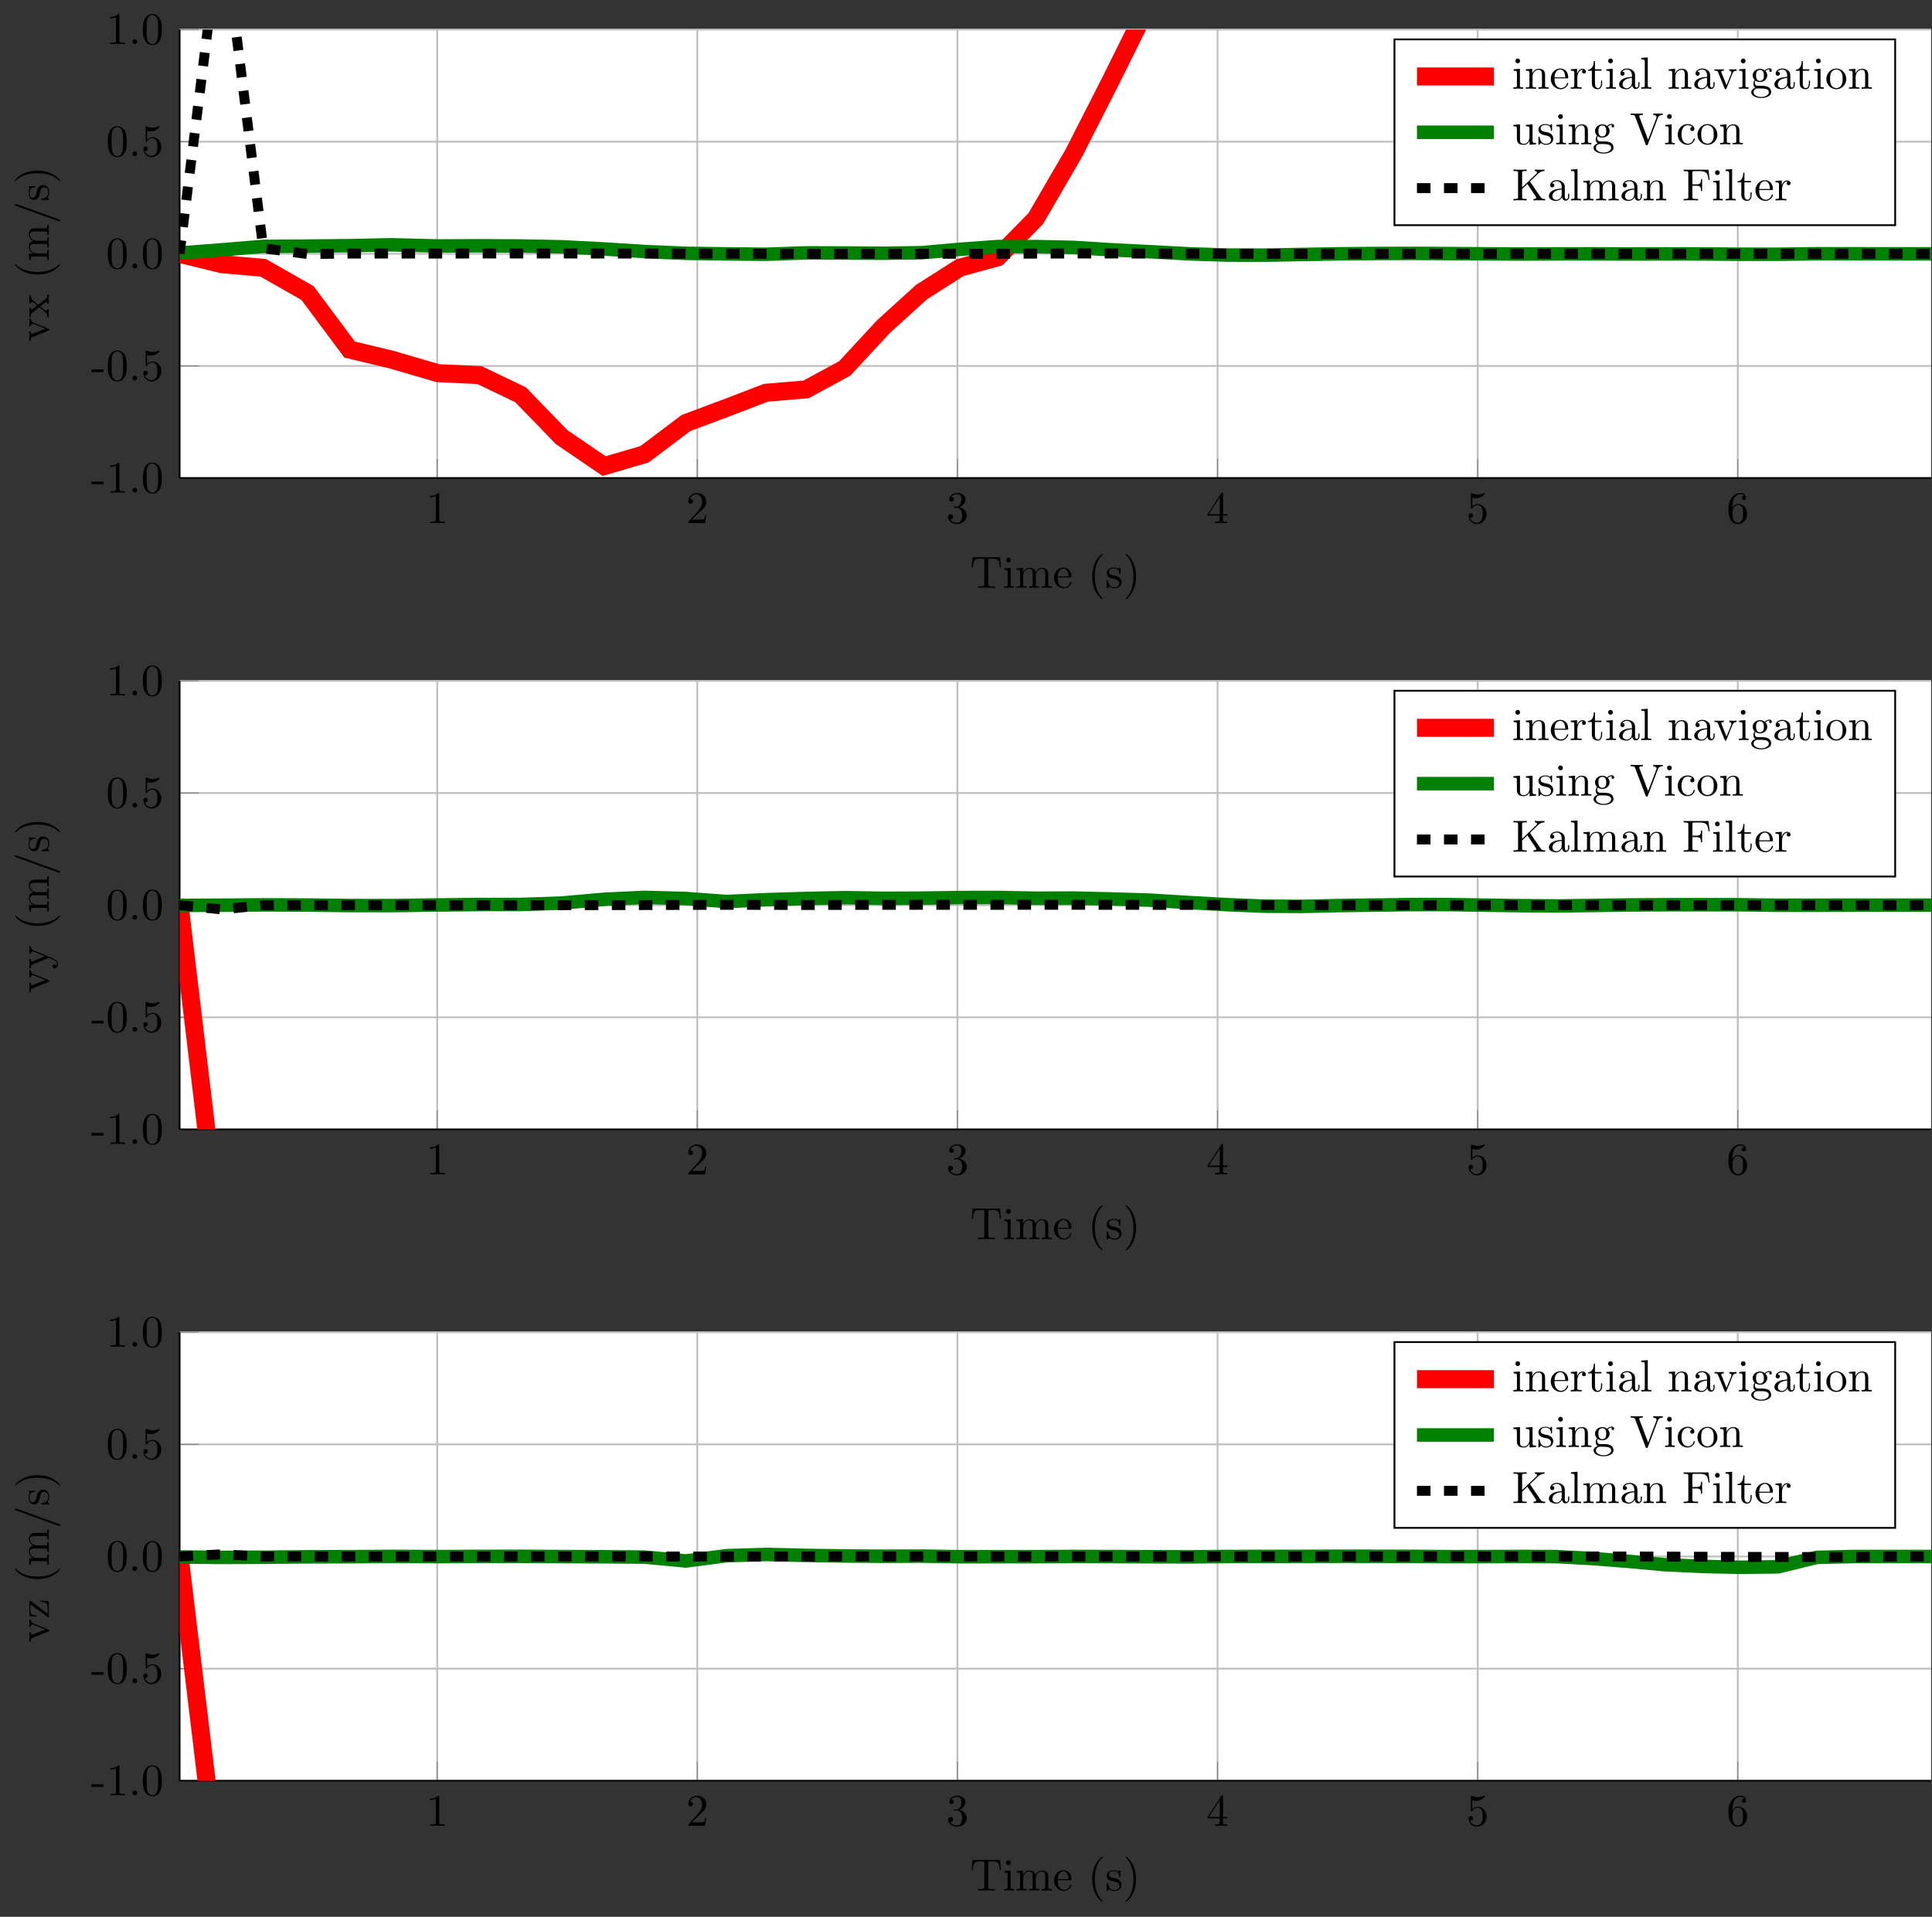 <?xml version="1.0" encoding="UTF-8"?>
<svg xmlns="http://www.w3.org/2000/svg" xmlns:xlink="http://www.w3.org/1999/xlink" width="427.058pt" height="423.762pt" viewBox="0 0 427.058 423.762" version="1.1">
<rect x="0" y="0" width="427.058" height="423.762" fill="#333333" stroke="none"/>
<defs>
<g>
<symbol overflow="visible" id="glyph-1510521740921096-0-0">
<path style="stroke:none;" d=""/>
</symbol>
<symbol overflow="visible" id="glyph-1510521740921096-0-1">
<path style="stroke:none;" d="M 2.938 -6.375 C 2.938 -6.625 2.938 -6.641 2.703 -6.641 C 2.078 -6 1.203 -6 0.891 -6 L 0.891 -5.688 C 1.094 -5.688 1.672 -5.688 2.188 -5.953 L 2.188 -0.781 C 2.188 -0.422 2.156 -0.312 1.266 -0.312 L 0.953 -0.312 L 0.953 0 C 1.297 -0.031 2.156 -0.031 2.562 -0.031 C 2.953 -0.031 3.828 -0.031 4.172 0 L 4.172 -0.312 L 3.859 -0.312 C 2.953 -0.312 2.938 -0.422 2.938 -0.781 Z M 2.938 -6.375 "/>
</symbol>
<symbol overflow="visible" id="glyph-1510521740921096-0-2">
<path style="stroke:none;" d="M 1.266 -0.766 L 2.328 -1.797 C 3.875 -3.172 4.469 -3.703 4.469 -4.703 C 4.469 -5.844 3.578 -6.641 2.359 -6.641 C 1.234 -6.641 0.5 -5.719 0.5 -4.828 C 0.5 -4.281 1 -4.281 1.031 -4.281 C 1.203 -4.281 1.547 -4.391 1.547 -4.812 C 1.547 -5.062 1.359 -5.328 1.016 -5.328 C 0.938 -5.328 0.922 -5.328 0.891 -5.312 C 1.109 -5.969 1.656 -6.328 2.234 -6.328 C 3.141 -6.328 3.562 -5.516 3.562 -4.703 C 3.562 -3.906 3.078 -3.125 2.516 -2.5 L 0.609 -0.375 C 0.5 -0.266 0.5 -0.234 0.5 0 L 4.203 0 L 4.469 -1.734 L 4.234 -1.734 C 4.172 -1.438 4.109 -1 4 -0.844 C 3.938 -0.766 3.281 -0.766 3.062 -0.766 Z M 1.266 -0.766 "/>
</symbol>
<symbol overflow="visible" id="glyph-1510521740921096-0-3">
<path style="stroke:none;" d="M 2.891 -3.516 C 3.703 -3.781 4.281 -4.469 4.281 -5.266 C 4.281 -6.078 3.406 -6.641 2.453 -6.641 C 1.453 -6.641 0.688 -6.047 0.688 -5.281 C 0.688 -4.953 0.906 -4.766 1.203 -4.766 C 1.5 -4.766 1.703 -4.984 1.703 -5.281 C 1.703 -5.766 1.234 -5.766 1.094 -5.766 C 1.391 -6.266 2.047 -6.391 2.406 -6.391 C 2.828 -6.391 3.375 -6.172 3.375 -5.281 C 3.375 -5.156 3.344 -4.578 3.094 -4.141 C 2.797 -3.656 2.453 -3.625 2.203 -3.625 C 2.125 -3.609 1.891 -3.594 1.812 -3.594 C 1.734 -3.578 1.672 -3.562 1.672 -3.469 C 1.672 -3.359 1.734 -3.359 1.906 -3.359 L 2.344 -3.359 C 3.156 -3.359 3.531 -2.688 3.531 -1.703 C 3.531 -0.344 2.844 -0.062 2.406 -0.062 C 1.969 -0.062 1.219 -0.234 0.875 -0.812 C 1.219 -0.766 1.531 -0.984 1.531 -1.359 C 1.531 -1.719 1.266 -1.922 0.984 -1.922 C 0.734 -1.922 0.422 -1.781 0.422 -1.344 C 0.422 -0.438 1.344 0.219 2.438 0.219 C 3.656 0.219 4.562 -0.688 4.562 -1.703 C 4.562 -2.516 3.922 -3.297 2.891 -3.516 Z M 2.891 -3.516 "/>
</symbol>
<symbol overflow="visible" id="glyph-1510521740921096-0-4">
<path style="stroke:none;" d="M 2.938 -1.641 L 2.938 -0.781 C 2.938 -0.422 2.906 -0.312 2.172 -0.312 L 1.969 -0.312 L 1.969 0 C 2.375 -0.031 2.891 -0.031 3.312 -0.031 C 3.734 -0.031 4.25 -0.031 4.672 0 L 4.672 -0.312 L 4.453 -0.312 C 3.719 -0.312 3.703 -0.422 3.703 -0.781 L 3.703 -1.641 L 4.688 -1.641 L 4.688 -1.953 L 3.703 -1.953 L 3.703 -6.484 C 3.703 -6.688 3.703 -6.75 3.531 -6.75 C 3.453 -6.75 3.422 -6.75 3.344 -6.625 L 0.281 -1.953 L 0.281 -1.641 Z M 2.984 -1.953 L 0.562 -1.953 L 2.984 -5.672 Z M 2.984 -1.953 "/>
</symbol>
<symbol overflow="visible" id="glyph-1510521740921096-0-5">
<path style="stroke:none;" d="M 4.469 -2 C 4.469 -3.188 3.656 -4.188 2.578 -4.188 C 2.109 -4.188 1.672 -4.031 1.312 -3.672 L 1.312 -5.625 C 1.516 -5.562 1.844 -5.5 2.156 -5.5 C 3.391 -5.5 4.094 -6.406 4.094 -6.531 C 4.094 -6.594 4.062 -6.641 3.984 -6.641 C 3.984 -6.641 3.953 -6.641 3.906 -6.609 C 3.703 -6.516 3.219 -6.312 2.547 -6.312 C 2.156 -6.312 1.688 -6.391 1.219 -6.594 C 1.141 -6.625 1.125 -6.625 1.109 -6.625 C 1 -6.625 1 -6.547 1 -6.391 L 1 -3.438 C 1 -3.266 1 -3.188 1.141 -3.188 C 1.219 -3.188 1.234 -3.203 1.281 -3.266 C 1.391 -3.422 1.75 -3.969 2.562 -3.969 C 3.078 -3.969 3.328 -3.516 3.406 -3.328 C 3.562 -2.953 3.594 -2.578 3.594 -2.078 C 3.594 -1.719 3.594 -1.125 3.344 -0.703 C 3.109 -0.312 2.734 -0.062 2.281 -0.062 C 1.562 -0.062 0.984 -0.594 0.812 -1.172 C 0.844 -1.172 0.875 -1.156 0.984 -1.156 C 1.312 -1.156 1.484 -1.406 1.484 -1.641 C 1.484 -1.891 1.312 -2.141 0.984 -2.141 C 0.844 -2.141 0.5 -2.062 0.5 -1.609 C 0.5 -0.75 1.188 0.219 2.297 0.219 C 3.453 0.219 4.469 -0.734 4.469 -2 Z M 4.469 -2 "/>
</symbol>
<symbol overflow="visible" id="glyph-1510521740921096-0-6">
<path style="stroke:none;" d="M 1.312 -3.266 L 1.312 -3.516 C 1.312 -6.031 2.547 -6.391 3.062 -6.391 C 3.297 -6.391 3.719 -6.328 3.938 -5.984 C 3.781 -5.984 3.391 -5.984 3.391 -5.547 C 3.391 -5.234 3.625 -5.078 3.844 -5.078 C 4 -5.078 4.312 -5.172 4.312 -5.562 C 4.312 -6.156 3.875 -6.641 3.047 -6.641 C 1.766 -6.641 0.422 -5.359 0.422 -3.156 C 0.422 -0.484 1.578 0.219 2.5 0.219 C 3.609 0.219 4.562 -0.719 4.562 -2.031 C 4.562 -3.297 3.672 -4.25 2.562 -4.25 C 1.891 -4.25 1.516 -3.75 1.312 -3.266 Z M 2.5 -0.062 C 1.875 -0.062 1.578 -0.656 1.516 -0.812 C 1.328 -1.281 1.328 -2.078 1.328 -2.25 C 1.328 -3.031 1.656 -4.031 2.547 -4.031 C 2.719 -4.031 3.172 -4.031 3.484 -3.406 C 3.656 -3.047 3.656 -2.531 3.656 -2.047 C 3.656 -1.562 3.656 -1.062 3.484 -0.703 C 3.188 -0.109 2.734 -0.062 2.5 -0.062 Z M 2.5 -0.062 "/>
</symbol>
<symbol overflow="visible" id="glyph-1510521740921096-0-7">
<path style="stroke:none;" d="M 2.75 -1.859 L 2.75 -2.438 L 0.109 -2.438 L 0.109 -1.859 Z M 2.75 -1.859 "/>
</symbol>
<symbol overflow="visible" id="glyph-1510521740921096-0-8">
<path style="stroke:none;" d="M 1.906 -0.531 C 1.906 -0.812 1.672 -1.062 1.391 -1.062 C 1.094 -1.062 0.859 -0.812 0.859 -0.531 C 0.859 -0.234 1.094 0 1.391 0 C 1.672 0 1.906 -0.234 1.906 -0.531 Z M 1.906 -0.531 "/>
</symbol>
<symbol overflow="visible" id="glyph-1510521740921096-0-9">
<path style="stroke:none;" d="M 4.578 -3.188 C 4.578 -3.984 4.531 -4.781 4.188 -5.516 C 3.734 -6.484 2.906 -6.641 2.5 -6.641 C 1.891 -6.641 1.172 -6.375 0.75 -5.453 C 0.438 -4.766 0.391 -3.984 0.391 -3.188 C 0.391 -2.438 0.422 -1.547 0.844 -0.781 C 1.266 0.016 2 0.219 2.484 0.219 C 3.016 0.219 3.781 0.016 4.219 -0.938 C 4.531 -1.625 4.578 -2.406 4.578 -3.188 Z M 2.484 0 C 2.094 0 1.5 -0.25 1.328 -1.203 C 1.219 -1.797 1.219 -2.719 1.219 -3.312 C 1.219 -3.953 1.219 -4.609 1.297 -5.141 C 1.484 -6.328 2.234 -6.422 2.484 -6.422 C 2.812 -6.422 3.469 -6.234 3.656 -5.25 C 3.766 -4.688 3.766 -3.938 3.766 -3.312 C 3.766 -2.562 3.766 -1.891 3.656 -1.25 C 3.5 -0.297 2.938 0 2.484 0 Z M 2.484 0 "/>
</symbol>
<symbol overflow="visible" id="glyph-1510521740921096-0-10">
<path style="stroke:none;" d="M 6.641 -6.75 L 0.547 -6.75 L 0.359 -4.5 L 0.609 -4.5 C 0.75 -6.109 0.891 -6.438 2.406 -6.438 C 2.578 -6.438 2.844 -6.438 2.938 -6.422 C 3.156 -6.375 3.156 -6.266 3.156 -6.047 L 3.156 -0.781 C 3.156 -0.453 3.156 -0.312 2.109 -0.312 L 1.703 -0.312 L 1.703 0 C 2.109 -0.031 3.125 -0.031 3.594 -0.031 C 4.047 -0.031 5.078 -0.031 5.484 0 L 5.484 -0.312 L 5.078 -0.312 C 4.031 -0.312 4.031 -0.453 4.031 -0.781 L 4.031 -6.047 C 4.031 -6.234 4.031 -6.375 4.219 -6.422 C 4.328 -6.438 4.594 -6.438 4.781 -6.438 C 6.297 -6.438 6.438 -6.109 6.578 -4.5 L 6.828 -4.5 Z M 6.641 -6.75 "/>
</symbol>
<symbol overflow="visible" id="glyph-1510521740921096-0-11">
<path style="stroke:none;" d="M 1.766 -4.406 L 0.375 -4.297 L 0.375 -3.984 C 1.016 -3.984 1.109 -3.922 1.109 -3.438 L 1.109 -0.75 C 1.109 -0.312 1 -0.312 0.328 -0.312 L 0.328 0 C 0.641 -0.016 1.188 -0.031 1.422 -0.031 C 1.781 -0.031 2.125 -0.016 2.469 0 L 2.469 -0.312 C 1.797 -0.312 1.766 -0.359 1.766 -0.75 Z M 1.797 -6.141 C 1.797 -6.453 1.562 -6.672 1.281 -6.672 C 0.969 -6.672 0.75 -6.406 0.75 -6.141 C 0.75 -5.875 0.969 -5.609 1.281 -5.609 C 1.562 -5.609 1.797 -5.828 1.797 -6.141 Z M 1.797 -6.141 "/>
</symbol>
<symbol overflow="visible" id="glyph-1510521740921096-0-12">
<path style="stroke:none;" d="M 1.094 -3.422 L 1.094 -0.75 C 1.094 -0.312 0.984 -0.312 0.312 -0.312 L 0.312 0 C 0.672 -0.016 1.172 -0.031 1.453 -0.031 C 1.703 -0.031 2.219 -0.016 2.562 0 L 2.562 -0.312 C 1.891 -0.312 1.781 -0.312 1.781 -0.75 L 1.781 -2.594 C 1.781 -3.625 2.5 -4.188 3.125 -4.188 C 3.766 -4.188 3.875 -3.656 3.875 -3.078 L 3.875 -0.75 C 3.875 -0.312 3.766 -0.312 3.094 -0.312 L 3.094 0 C 3.438 -0.016 3.953 -0.031 4.219 -0.031 C 4.469 -0.031 5 -0.016 5.328 0 L 5.328 -0.312 C 4.672 -0.312 4.562 -0.312 4.562 -0.75 L 4.562 -2.594 C 4.562 -3.625 5.266 -4.188 5.906 -4.188 C 6.531 -4.188 6.641 -3.656 6.641 -3.078 L 6.641 -0.75 C 6.641 -0.312 6.531 -0.312 5.859 -0.312 L 5.859 0 C 6.203 -0.016 6.719 -0.031 6.984 -0.031 C 7.25 -0.031 7.766 -0.016 8.109 0 L 8.109 -0.312 C 7.594 -0.312 7.344 -0.312 7.328 -0.609 L 7.328 -2.516 C 7.328 -3.375 7.328 -3.672 7.016 -4.031 C 6.875 -4.203 6.547 -4.406 5.969 -4.406 C 5.141 -4.406 4.688 -3.812 4.531 -3.422 C 4.391 -4.297 3.656 -4.406 3.203 -4.406 C 2.469 -4.406 2 -3.984 1.719 -3.359 L 1.719 -4.406 L 0.312 -4.297 L 0.312 -3.984 C 1.016 -3.984 1.094 -3.922 1.094 -3.422 Z M 1.094 -3.422 "/>
</symbol>
<symbol overflow="visible" id="glyph-1510521740921096-0-13">
<path style="stroke:none;" d="M 1.109 -2.516 C 1.172 -4 2.016 -4.25 2.359 -4.25 C 3.375 -4.25 3.484 -2.906 3.484 -2.516 Z M 1.109 -2.297 L 3.891 -2.297 C 4.109 -2.297 4.141 -2.297 4.141 -2.516 C 4.141 -3.5 3.594 -4.469 2.359 -4.469 C 1.203 -4.469 0.281 -3.438 0.281 -2.188 C 0.281 -0.859 1.328 0.109 2.469 0.109 C 3.688 0.109 4.141 -1 4.141 -1.188 C 4.141 -1.281 4.062 -1.312 4 -1.312 C 3.922 -1.312 3.891 -1.25 3.875 -1.172 C 3.531 -0.141 2.625 -0.141 2.531 -0.141 C 2.031 -0.141 1.641 -0.438 1.406 -0.812 C 1.109 -1.281 1.109 -1.938 1.109 -2.297 Z M 1.109 -2.297 "/>
</symbol>
<symbol overflow="visible" id="glyph-1510521740921096-0-14">
<path style="stroke:none;" d="M 3.297 2.391 C 3.297 2.359 3.297 2.344 3.125 2.172 C 1.891 0.922 1.562 -0.969 1.562 -2.5 C 1.562 -4.234 1.938 -5.969 3.172 -7.203 C 3.297 -7.328 3.297 -7.344 3.297 -7.375 C 3.297 -7.453 3.266 -7.484 3.203 -7.484 C 3.094 -7.484 2.203 -6.797 1.609 -5.531 C 1.109 -4.438 0.984 -3.328 0.984 -2.5 C 0.984 -1.719 1.094 -0.516 1.641 0.625 C 2.25 1.844 3.094 2.5 3.203 2.5 C 3.266 2.5 3.297 2.469 3.297 2.391 Z M 3.297 2.391 "/>
</symbol>
<symbol overflow="visible" id="glyph-1510521740921096-0-15">
<path style="stroke:none;" d="M 2.078 -1.938 C 2.297 -1.891 3.109 -1.734 3.109 -1.016 C 3.109 -0.516 2.766 -0.109 1.984 -0.109 C 1.141 -0.109 0.781 -0.672 0.594 -1.531 C 0.562 -1.656 0.562 -1.688 0.453 -1.688 C 0.328 -1.688 0.328 -1.625 0.328 -1.453 L 0.328 -0.125 C 0.328 0.047 0.328 0.109 0.438 0.109 C 0.484 0.109 0.5 0.094 0.688 -0.094 C 0.703 -0.109 0.703 -0.125 0.891 -0.312 C 1.328 0.094 1.781 0.109 1.984 0.109 C 3.125 0.109 3.594 -0.562 3.594 -1.281 C 3.594 -1.797 3.297 -2.109 3.172 -2.219 C 2.844 -2.547 2.453 -2.625 2.031 -2.703 C 1.469 -2.812 0.812 -2.938 0.812 -3.516 C 0.812 -3.875 1.062 -4.281 1.922 -4.281 C 3.016 -4.281 3.078 -3.375 3.094 -3.078 C 3.094 -2.984 3.188 -2.984 3.203 -2.984 C 3.344 -2.984 3.344 -3.031 3.344 -3.219 L 3.344 -4.234 C 3.344 -4.391 3.344 -4.469 3.234 -4.469 C 3.188 -4.469 3.156 -4.469 3.031 -4.344 C 3 -4.312 2.906 -4.219 2.859 -4.188 C 2.484 -4.469 2.078 -4.469 1.922 -4.469 C 0.703 -4.469 0.328 -3.797 0.328 -3.234 C 0.328 -2.891 0.484 -2.609 0.75 -2.391 C 1.078 -2.141 1.359 -2.078 2.078 -1.938 Z M 2.078 -1.938 "/>
</symbol>
<symbol overflow="visible" id="glyph-1510521740921096-0-16">
<path style="stroke:none;" d="M 2.875 -2.5 C 2.875 -3.266 2.766 -4.469 2.219 -5.609 C 1.625 -6.828 0.766 -7.484 0.672 -7.484 C 0.609 -7.484 0.562 -7.438 0.562 -7.375 C 0.562 -7.344 0.562 -7.328 0.75 -7.141 C 1.734 -6.156 2.297 -4.578 2.297 -2.5 C 2.297 -0.781 1.938 0.969 0.703 2.219 C 0.562 2.344 0.562 2.359 0.562 2.391 C 0.562 2.453 0.609 2.5 0.672 2.5 C 0.766 2.5 1.672 1.812 2.25 0.547 C 2.766 -0.547 2.875 -1.656 2.875 -2.5 Z M 2.875 -2.5 "/>
</symbol>
<symbol overflow="visible" id="glyph-1510521740921096-0-17">
<path style="stroke:none;" d="M 1.094 -3.422 L 1.094 -0.75 C 1.094 -0.312 0.984 -0.312 0.312 -0.312 L 0.312 0 C 0.672 -0.016 1.172 -0.031 1.453 -0.031 C 1.703 -0.031 2.219 -0.016 2.562 0 L 2.562 -0.312 C 1.891 -0.312 1.781 -0.312 1.781 -0.75 L 1.781 -2.594 C 1.781 -3.625 2.5 -4.188 3.125 -4.188 C 3.766 -4.188 3.875 -3.656 3.875 -3.078 L 3.875 -0.75 C 3.875 -0.312 3.766 -0.312 3.094 -0.312 L 3.094 0 C 3.438 -0.016 3.953 -0.031 4.219 -0.031 C 4.469 -0.031 5 -0.016 5.328 0 L 5.328 -0.312 C 4.812 -0.312 4.562 -0.312 4.562 -0.609 L 4.562 -2.516 C 4.562 -3.375 4.562 -3.672 4.25 -4.031 C 4.109 -4.203 3.781 -4.406 3.203 -4.406 C 2.469 -4.406 2 -3.984 1.719 -3.359 L 1.719 -4.406 L 0.312 -4.297 L 0.312 -3.984 C 1.016 -3.984 1.094 -3.922 1.094 -3.422 Z M 1.094 -3.422 "/>
</symbol>
<symbol overflow="visible" id="glyph-1510521740921096-0-18">
<path style="stroke:none;" d="M 1.672 -3.312 L 1.672 -4.406 L 0.281 -4.297 L 0.281 -3.984 C 0.984 -3.984 1.062 -3.922 1.062 -3.422 L 1.062 -0.75 C 1.062 -0.312 0.953 -0.312 0.281 -0.312 L 0.281 0 C 0.672 -0.016 1.141 -0.031 1.422 -0.031 C 1.812 -0.031 2.281 -0.031 2.688 0 L 2.688 -0.312 L 2.469 -0.312 C 1.734 -0.312 1.719 -0.422 1.719 -0.781 L 1.719 -2.312 C 1.719 -3.297 2.141 -4.188 2.891 -4.188 C 2.953 -4.188 2.984 -4.188 3 -4.172 C 2.969 -4.172 2.766 -4.047 2.766 -3.781 C 2.766 -3.516 2.984 -3.359 3.203 -3.359 C 3.375 -3.359 3.625 -3.484 3.625 -3.797 C 3.625 -4.109 3.312 -4.406 2.891 -4.406 C 2.156 -4.406 1.797 -3.734 1.672 -3.312 Z M 1.672 -3.312 "/>
</symbol>
<symbol overflow="visible" id="glyph-1510521740921096-0-19">
<path style="stroke:none;" d="M 1.719 -3.984 L 3.156 -3.984 L 3.156 -4.297 L 1.719 -4.297 L 1.719 -6.125 L 1.469 -6.125 C 1.469 -5.312 1.172 -4.25 0.188 -4.203 L 0.188 -3.984 L 1.031 -3.984 L 1.031 -1.234 C 1.031 -0.016 1.969 0.109 2.328 0.109 C 3.031 0.109 3.312 -0.594 3.312 -1.234 L 3.312 -1.797 L 3.062 -1.797 L 3.062 -1.25 C 3.062 -0.516 2.766 -0.141 2.391 -0.141 C 1.719 -0.141 1.719 -1.047 1.719 -1.219 Z M 1.719 -3.984 "/>
</symbol>
<symbol overflow="visible" id="glyph-1510521740921096-0-20">
<path style="stroke:none;" d="M 3.312 -0.75 C 3.359 -0.359 3.625 0.062 4.094 0.062 C 4.312 0.062 4.922 -0.078 4.922 -0.891 L 4.922 -1.453 L 4.672 -1.453 L 4.672 -0.891 C 4.672 -0.312 4.422 -0.25 4.312 -0.25 C 3.984 -0.25 3.938 -0.703 3.938 -0.75 L 3.938 -2.734 C 3.938 -3.156 3.938 -3.547 3.578 -3.922 C 3.188 -4.312 2.688 -4.469 2.219 -4.469 C 1.391 -4.469 0.703 -4 0.703 -3.344 C 0.703 -3.047 0.906 -2.875 1.172 -2.875 C 1.453 -2.875 1.625 -3.078 1.625 -3.328 C 1.625 -3.453 1.578 -3.781 1.109 -3.781 C 1.391 -4.141 1.875 -4.25 2.188 -4.25 C 2.688 -4.25 3.25 -3.859 3.25 -2.969 L 3.25 -2.609 C 2.734 -2.578 2.047 -2.547 1.422 -2.25 C 0.672 -1.906 0.422 -1.391 0.422 -0.953 C 0.422 -0.141 1.391 0.109 2.016 0.109 C 2.672 0.109 3.125 -0.297 3.312 -0.75 Z M 3.25 -2.391 L 3.25 -1.391 C 3.25 -0.453 2.531 -0.109 2.078 -0.109 C 1.594 -0.109 1.188 -0.453 1.188 -0.953 C 1.188 -1.5 1.609 -2.328 3.25 -2.391 Z M 3.25 -2.391 "/>
</symbol>
<symbol overflow="visible" id="glyph-1510521740921096-0-21">
<path style="stroke:none;" d="M 1.766 -6.922 L 0.328 -6.812 L 0.328 -6.5 C 1.031 -6.5 1.109 -6.438 1.109 -5.938 L 1.109 -0.75 C 1.109 -0.312 1 -0.312 0.328 -0.312 L 0.328 0 C 0.656 -0.016 1.188 -0.031 1.438 -0.031 C 1.688 -0.031 2.172 -0.016 2.547 0 L 2.547 -0.312 C 1.875 -0.312 1.766 -0.312 1.766 -0.75 Z M 1.766 -6.922 "/>
</symbol>
<symbol overflow="visible" id="glyph-1510521740921096-0-22">
<path style="stroke:none;" d="M 4.141 -3.312 C 4.234 -3.547 4.406 -3.984 5.062 -3.984 L 5.062 -4.297 C 4.828 -4.281 4.547 -4.266 4.312 -4.266 C 4.078 -4.266 3.625 -4.281 3.453 -4.297 L 3.453 -3.984 C 3.812 -3.984 3.922 -3.75 3.922 -3.562 C 3.922 -3.469 3.906 -3.422 3.875 -3.312 L 2.844 -0.781 L 1.734 -3.562 C 1.672 -3.688 1.672 -3.703 1.672 -3.734 C 1.672 -3.984 2.062 -3.984 2.25 -3.984 L 2.25 -4.297 C 1.938 -4.281 1.391 -4.266 1.156 -4.266 C 0.891 -4.266 0.484 -4.281 0.188 -4.297 L 0.188 -3.984 C 0.812 -3.984 0.859 -3.922 0.984 -3.625 L 2.422 -0.078 C 2.484 0.062 2.5 0.109 2.625 0.109 C 2.766 0.109 2.797 0.016 2.844 -0.078 Z M 4.141 -3.312 "/>
</symbol>
<symbol overflow="visible" id="glyph-1510521740921096-0-23">
<path style="stroke:none;" d="M 2.219 -1.719 C 1.344 -1.719 1.344 -2.719 1.344 -2.938 C 1.344 -3.203 1.359 -3.531 1.5 -3.781 C 1.578 -3.891 1.812 -4.172 2.219 -4.172 C 3.078 -4.172 3.078 -3.188 3.078 -2.953 C 3.078 -2.688 3.078 -2.359 2.922 -2.109 C 2.844 -2 2.609 -1.719 2.219 -1.719 Z M 1.062 -1.328 C 1.062 -1.359 1.062 -1.594 1.219 -1.797 C 1.609 -1.516 2.031 -1.484 2.219 -1.484 C 3.141 -1.484 3.828 -2.172 3.828 -2.938 C 3.828 -3.312 3.672 -3.672 3.422 -3.906 C 3.781 -4.25 4.141 -4.297 4.312 -4.297 C 4.344 -4.297 4.391 -4.297 4.422 -4.281 C 4.312 -4.25 4.25 -4.141 4.25 -4.016 C 4.25 -3.844 4.391 -3.734 4.547 -3.734 C 4.641 -3.734 4.828 -3.797 4.828 -4.031 C 4.828 -4.203 4.719 -4.516 4.328 -4.516 C 4.125 -4.516 3.688 -4.453 3.266 -4.047 C 2.844 -4.375 2.438 -4.406 2.219 -4.406 C 1.281 -4.406 0.594 -3.719 0.594 -2.953 C 0.594 -2.516 0.812 -2.141 1.062 -1.922 C 0.938 -1.781 0.75 -1.453 0.75 -1.094 C 0.75 -0.781 0.891 -0.406 1.203 -0.203 C 0.594 -0.047 0.281 0.391 0.281 0.781 C 0.281 1.5 1.266 2.047 2.484 2.047 C 3.656 2.047 4.688 1.547 4.688 0.766 C 4.688 0.422 4.562 -0.094 4.047 -0.375 C 3.516 -0.641 2.938 -0.641 2.328 -0.641 C 2.078 -0.641 1.656 -0.641 1.578 -0.656 C 1.266 -0.703 1.062 -1 1.062 -1.328 Z M 2.5 1.828 C 1.484 1.828 0.797 1.312 0.797 0.781 C 0.797 0.328 1.172 -0.047 1.609 -0.062 L 2.203 -0.062 C 3.062 -0.062 4.172 -0.062 4.172 0.781 C 4.172 1.328 3.469 1.828 2.5 1.828 Z M 2.5 1.828 "/>
</symbol>
<symbol overflow="visible" id="glyph-1510521740921096-0-24">
<path style="stroke:none;" d="M 4.688 -2.141 C 4.688 -3.406 3.703 -4.469 2.5 -4.469 C 1.25 -4.469 0.281 -3.375 0.281 -2.141 C 0.281 -0.844 1.312 0.109 2.484 0.109 C 3.688 0.109 4.688 -0.875 4.688 -2.141 Z M 2.5 -0.141 C 2.062 -0.141 1.625 -0.344 1.359 -0.812 C 1.109 -1.25 1.109 -1.859 1.109 -2.219 C 1.109 -2.609 1.109 -3.141 1.344 -3.578 C 1.609 -4.031 2.078 -4.25 2.484 -4.25 C 2.922 -4.25 3.344 -4.031 3.609 -3.594 C 3.875 -3.172 3.875 -2.594 3.875 -2.219 C 3.875 -1.859 3.875 -1.312 3.656 -0.875 C 3.422 -0.422 2.984 -0.141 2.5 -0.141 Z M 2.5 -0.141 "/>
</symbol>
<symbol overflow="visible" id="glyph-1510521740921096-0-25">
<path style="stroke:none;" d="M 3.891 -0.781 L 3.891 0.109 L 5.328 0 L 5.328 -0.312 C 4.641 -0.312 4.562 -0.375 4.562 -0.875 L 4.562 -4.406 L 3.094 -4.297 L 3.094 -3.984 C 3.781 -3.984 3.875 -3.922 3.875 -3.422 L 3.875 -1.656 C 3.875 -0.781 3.391 -0.109 2.656 -0.109 C 1.828 -0.109 1.781 -0.578 1.781 -1.094 L 1.781 -4.406 L 0.312 -4.297 L 0.312 -3.984 C 1.094 -3.984 1.094 -3.953 1.094 -3.078 L 1.094 -1.578 C 1.094 -0.797 1.094 0.109 2.609 0.109 C 3.172 0.109 3.609 -0.172 3.891 -0.781 Z M 3.891 -0.781 "/>
</symbol>
<symbol overflow="visible" id="glyph-1510521740921096-0-26">
<path style="stroke:none;" d="M 6.188 -5.828 C 6.328 -6.203 6.594 -6.484 7.281 -6.5 L 7.281 -6.812 C 6.969 -6.781 6.562 -6.781 6.312 -6.781 C 6.016 -6.781 5.438 -6.797 5.172 -6.812 L 5.172 -6.5 C 5.688 -6.484 5.906 -6.234 5.906 -6 C 5.906 -5.922 5.875 -5.859 5.859 -5.797 L 4.031 -1 L 2.125 -6.031 C 2.062 -6.172 2.062 -6.188 2.062 -6.203 C 2.062 -6.5 2.625 -6.5 2.875 -6.5 L 2.875 -6.812 C 2.516 -6.781 1.828 -6.781 1.453 -6.781 C 0.984 -6.781 0.547 -6.797 0.188 -6.812 L 0.188 -6.5 C 0.844 -6.5 1.031 -6.5 1.172 -6.125 L 3.484 0 C 3.547 0.188 3.594 0.219 3.734 0.219 C 3.891 0.219 3.922 0.172 3.969 0.031 Z M 6.188 -5.828 "/>
</symbol>
<symbol overflow="visible" id="glyph-1510521740921096-0-27">
<path style="stroke:none;" d="M 1.172 -2.172 C 1.172 -3.797 1.984 -4.219 2.516 -4.219 C 2.609 -4.219 3.234 -4.203 3.578 -3.844 C 3.172 -3.812 3.109 -3.516 3.109 -3.391 C 3.109 -3.125 3.297 -2.938 3.562 -2.938 C 3.828 -2.938 4.031 -3.094 4.031 -3.406 C 4.031 -4.078 3.266 -4.469 2.5 -4.469 C 1.25 -4.469 0.344 -3.391 0.344 -2.156 C 0.344 -0.875 1.328 0.109 2.484 0.109 C 3.812 0.109 4.141 -1.094 4.141 -1.188 C 4.141 -1.281 4.031 -1.281 4 -1.281 C 3.922 -1.281 3.891 -1.25 3.875 -1.188 C 3.594 -0.266 2.938 -0.141 2.578 -0.141 C 2.047 -0.141 1.172 -0.562 1.172 -2.172 Z M 1.172 -2.172 "/>
</symbol>
<symbol overflow="visible" id="glyph-1510521740921096-0-28">
<path style="stroke:none;" d="M 3.984 -4.172 L 5.781 -5.906 C 5.859 -5.984 6.391 -6.484 7.203 -6.5 L 7.203 -6.812 C 6.938 -6.781 6.625 -6.781 6.344 -6.781 C 5.984 -6.781 5.422 -6.781 5.078 -6.812 L 5.078 -6.5 C 5.484 -6.484 5.547 -6.266 5.547 -6.172 C 5.547 -6.016 5.438 -5.906 5.359 -5.844 L 2.25 -2.859 L 2.25 -6.031 C 2.25 -6.391 2.266 -6.5 3.031 -6.5 L 3.266 -6.5 L 3.266 -6.812 C 2.922 -6.781 2.188 -6.781 1.797 -6.781 C 1.422 -6.781 0.672 -6.781 0.328 -6.812 L 0.328 -6.5 L 0.562 -6.5 C 1.328 -6.5 1.359 -6.391 1.359 -6.031 L 1.359 -0.781 C 1.359 -0.422 1.328 -0.312 0.562 -0.312 L 0.328 -0.312 L 0.328 0 C 0.672 -0.031 1.422 -0.031 1.797 -0.031 C 2.172 -0.031 2.922 -0.031 3.266 0 L 3.266 -0.312 L 3.031 -0.312 C 2.266 -0.312 2.25 -0.422 2.25 -0.781 L 2.25 -2.516 L 3.406 -3.625 L 5.203 -0.953 C 5.266 -0.859 5.359 -0.734 5.359 -0.609 C 5.359 -0.312 4.969 -0.312 4.766 -0.312 L 4.766 0 C 5.109 -0.031 5.812 -0.031 6.188 -0.031 C 6.547 -0.031 6.922 -0.016 7.344 0 L 7.344 -0.312 C 6.797 -0.312 6.594 -0.344 6.297 -0.781 Z M 3.984 -4.172 "/>
</symbol>
<symbol overflow="visible" id="glyph-1510521740921096-0-29">
<path style="stroke:none;" d="M 5.797 -6.781 L 0.328 -6.781 L 0.328 -6.469 L 0.562 -6.469 C 1.328 -6.469 1.359 -6.359 1.359 -6 L 1.359 -0.781 C 1.359 -0.422 1.328 -0.312 0.562 -0.312 L 0.328 -0.312 L 0.328 0 C 0.672 -0.031 1.453 -0.031 1.844 -0.031 C 2.25 -0.031 3.156 -0.031 3.516 0 L 3.516 -0.312 L 3.188 -0.312 C 2.25 -0.312 2.25 -0.438 2.25 -0.781 L 2.25 -3.234 L 3.094 -3.234 C 4.062 -3.234 4.156 -2.922 4.156 -2.078 L 4.406 -2.078 L 4.406 -4.719 L 4.156 -4.719 C 4.156 -3.875 4.062 -3.547 3.094 -3.547 L 2.25 -3.547 L 2.25 -6.078 C 2.25 -6.406 2.266 -6.469 2.734 -6.469 L 3.922 -6.469 C 5.422 -6.469 5.672 -5.906 5.828 -4.531 L 6.078 -4.531 Z M 5.797 -6.781 "/>
</symbol>
<symbol overflow="visible" id="glyph-1510521740921096-1-0">
<path style="stroke:none;" d=""/>
</symbol>
<symbol overflow="visible" id="glyph-1510521740921096-1-1">
<path style="stroke:none;" d="M -3.312 -4.141 C -3.547 -4.234 -3.984 -4.406 -3.984 -5.062 L -4.297 -5.062 C -4.281 -4.828 -4.266 -4.547 -4.266 -4.312 C -4.266 -4.078 -4.281 -3.625 -4.297 -3.453 L -3.984 -3.453 C -3.984 -3.812 -3.75 -3.922 -3.562 -3.922 C -3.469 -3.922 -3.422 -3.906 -3.312 -3.875 L -0.781 -2.844 L -3.562 -1.734 C -3.688 -1.672 -3.703 -1.672 -3.734 -1.672 C -3.984 -1.672 -3.984 -2.062 -3.984 -2.25 L -4.297 -2.25 C -4.281 -1.938 -4.266 -1.391 -4.266 -1.156 C -4.266 -0.891 -4.281 -0.484 -4.297 -0.188 L -3.984 -0.188 C -3.984 -0.812 -3.922 -0.859 -3.625 -0.984 L -0.078 -2.422 C 0.062 -2.484 0.109 -2.5 0.109 -2.625 C 0.109 -2.766 0.016 -2.797 -0.078 -2.844 Z M -3.312 -4.141 "/>
</symbol>
<symbol overflow="visible" id="glyph-1510521740921096-1-2">
<path style="stroke:none;" d="M -2.344 -2.859 C -2.719 -3.156 -3.203 -3.531 -3.469 -3.781 C -3.828 -4.094 -3.984 -4.5 -3.984 -4.969 L -4.297 -4.969 C -4.281 -4.703 -4.266 -4.406 -4.266 -4.141 C -4.266 -3.844 -4.281 -3.312 -4.297 -3.188 L -3.984 -3.188 C -3.969 -3.406 -3.844 -3.484 -3.672 -3.484 C -3.516 -3.484 -3.391 -3.375 -3.328 -3.328 L -2.547 -2.719 L -3.562 -1.938 C -3.656 -1.844 -3.672 -1.844 -3.734 -1.844 C -3.891 -1.844 -3.984 -2 -3.984 -2.188 L -4.297 -2.188 C -4.281 -1.938 -4.266 -1.281 -4.266 -1.109 C -4.266 -0.906 -4.281 -0.438 -4.297 -0.172 L -3.984 -0.172 C -3.984 -0.875 -3.984 -0.875 -3.375 -1.344 L -2.094 -2.328 L -0.906 -1.391 C -0.328 -0.922 -0.312 -0.328 -0.312 -0.125 L 0 -0.125 C -0.016 -0.375 -0.031 -0.688 -0.031 -0.953 C -0.031 -1.234 -0.016 -1.656 0 -1.891 L -0.312 -1.891 C -0.344 -1.672 -0.469 -1.609 -0.625 -1.609 C -0.844 -1.609 -1.172 -1.891 -1.891 -2.5 L -0.891 -3.266 C -0.781 -3.344 -0.625 -3.469 -0.562 -3.469 C -0.469 -3.469 -0.312 -3.375 -0.312 -3.109 L 0 -3.109 C -0.016 -3.406 -0.031 -3.969 -0.031 -4.188 C -0.031 -4.453 -0.016 -4.844 0 -5.141 L -0.312 -5.141 C -0.312 -4.609 -0.328 -4.422 -0.625 -4.203 Z M -2.344 -2.859 "/>
</symbol>
<symbol overflow="visible" id="glyph-1510521740921096-1-3">
<path style="stroke:none;" d="M 2.391 -3.297 C 2.359 -3.297 2.344 -3.297 2.172 -3.125 C 0.922 -1.891 -0.969 -1.562 -2.5 -1.562 C -4.234 -1.562 -5.969 -1.938 -7.203 -3.172 C -7.328 -3.297 -7.344 -3.297 -7.375 -3.297 C -7.453 -3.297 -7.484 -3.266 -7.484 -3.203 C -7.484 -3.094 -6.797 -2.203 -5.531 -1.609 C -4.438 -1.109 -3.328 -0.984 -2.5 -0.984 C -1.719 -0.984 -0.516 -1.094 0.625 -1.641 C 1.844 -2.25 2.5 -3.094 2.5 -3.203 C 2.5 -3.266 2.469 -3.297 2.391 -3.297 Z M 2.391 -3.297 "/>
</symbol>
<symbol overflow="visible" id="glyph-1510521740921096-1-4">
<path style="stroke:none;" d="M -3.422 -1.094 L -0.75 -1.094 C -0.312 -1.094 -0.312 -0.984 -0.312 -0.312 L 0 -0.312 C -0.016 -0.672 -0.031 -1.172 -0.031 -1.453 C -0.031 -1.703 -0.016 -2.219 0 -2.562 L -0.312 -2.562 C -0.312 -1.891 -0.312 -1.781 -0.75 -1.781 L -2.594 -1.781 C -3.625 -1.781 -4.188 -2.5 -4.188 -3.125 C -4.188 -3.766 -3.656 -3.875 -3.078 -3.875 L -0.75 -3.875 C -0.312 -3.875 -0.312 -3.766 -0.312 -3.094 L 0 -3.094 C -0.016 -3.438 -0.031 -3.953 -0.031 -4.219 C -0.031 -4.469 -0.016 -5 0 -5.328 L -0.312 -5.328 C -0.312 -4.672 -0.312 -4.562 -0.75 -4.562 L -2.594 -4.562 C -3.625 -4.562 -4.188 -5.266 -4.188 -5.906 C -4.188 -6.531 -3.656 -6.641 -3.078 -6.641 L -0.75 -6.641 C -0.312 -6.641 -0.312 -6.531 -0.312 -5.859 L 0 -5.859 C -0.016 -6.203 -0.031 -6.719 -0.031 -6.984 C -0.031 -7.25 -0.016 -7.766 0 -8.109 L -0.312 -8.109 C -0.312 -7.594 -0.312 -7.344 -0.609 -7.328 L -2.516 -7.328 C -3.375 -7.328 -3.672 -7.328 -4.031 -7.016 C -4.203 -6.875 -4.406 -6.547 -4.406 -5.969 C -4.406 -5.141 -3.812 -4.688 -3.422 -4.531 C -4.297 -4.391 -4.406 -3.656 -4.406 -3.203 C -4.406 -2.469 -3.984 -2 -3.359 -1.719 L -4.406 -1.719 L -4.297 -0.312 L -3.984 -0.312 C -3.984 -1.016 -3.922 -1.094 -3.422 -1.094 Z M -3.422 -1.094 "/>
</symbol>
<symbol overflow="visible" id="glyph-1510521740921096-1-5">
<path style="stroke:none;" d="M -7.094 -4.359 C -7.234 -4.422 -7.25 -4.422 -7.281 -4.422 C -7.391 -4.422 -7.484 -4.328 -7.484 -4.219 C -7.484 -4.078 -7.375 -4.031 -7.281 -4 L 2.109 -0.609 C 2.25 -0.562 2.266 -0.562 2.297 -0.562 C 2.406 -0.562 2.5 -0.641 2.5 -0.75 C 2.5 -0.891 2.391 -0.938 2.297 -0.969 Z M -7.094 -4.359 "/>
</symbol>
<symbol overflow="visible" id="glyph-1510521740921096-1-6">
<path style="stroke:none;" d="M -1.938 -2.078 C -1.891 -2.297 -1.734 -3.109 -1.016 -3.109 C -0.516 -3.109 -0.109 -2.766 -0.109 -1.984 C -0.109 -1.141 -0.672 -0.781 -1.531 -0.594 C -1.656 -0.562 -1.688 -0.562 -1.688 -0.453 C -1.688 -0.328 -1.625 -0.328 -1.453 -0.328 L -0.125 -0.328 C 0.047 -0.328 0.109 -0.328 0.109 -0.438 C 0.109 -0.484 0.094 -0.5 -0.094 -0.688 C -0.109 -0.703 -0.125 -0.703 -0.312 -0.891 C 0.094 -1.328 0.109 -1.781 0.109 -1.984 C 0.109 -3.125 -0.562 -3.594 -1.281 -3.594 C -1.797 -3.594 -2.109 -3.297 -2.219 -3.172 C -2.547 -2.844 -2.625 -2.453 -2.703 -2.031 C -2.812 -1.469 -2.938 -0.812 -3.516 -0.812 C -3.875 -0.812 -4.281 -1.062 -4.281 -1.922 C -4.281 -3.016 -3.375 -3.078 -3.078 -3.094 C -2.984 -3.094 -2.984 -3.188 -2.984 -3.203 C -2.984 -3.344 -3.031 -3.344 -3.219 -3.344 L -4.234 -3.344 C -4.391 -3.344 -4.469 -3.344 -4.469 -3.234 C -4.469 -3.188 -4.469 -3.156 -4.344 -3.031 C -4.312 -3 -4.219 -2.906 -4.188 -2.859 C -4.469 -2.484 -4.469 -2.078 -4.469 -1.922 C -4.469 -0.703 -3.797 -0.328 -3.234 -0.328 C -2.891 -0.328 -2.609 -0.484 -2.391 -0.75 C -2.141 -1.078 -2.078 -1.359 -1.938 -2.078 Z M -1.938 -2.078 "/>
</symbol>
<symbol overflow="visible" id="glyph-1510521740921096-1-7">
<path style="stroke:none;" d="M -2.5 -2.875 C -3.266 -2.875 -4.469 -2.766 -5.609 -2.219 C -6.828 -1.625 -7.484 -0.766 -7.484 -0.672 C -7.484 -0.609 -7.438 -0.562 -7.375 -0.562 C -7.344 -0.562 -7.328 -0.562 -7.141 -0.75 C -6.156 -1.734 -4.578 -2.297 -2.5 -2.297 C -0.781 -2.297 0.969 -1.938 2.219 -0.703 C 2.344 -0.562 2.359 -0.562 2.391 -0.562 C 2.453 -0.562 2.5 -0.609 2.5 -0.672 C 2.5 -0.766 1.812 -1.672 0.547 -2.25 C -0.547 -2.766 -1.656 -2.875 -2.5 -2.875 Z M -2.5 -2.875 "/>
</symbol>
<symbol overflow="visible" id="glyph-1510521740921096-1-8">
<path style="stroke:none;" d="M -3.344 -4.141 C -3.984 -4.391 -3.984 -4.906 -3.984 -5.062 L -4.297 -5.062 C -4.281 -4.828 -4.266 -4.547 -4.266 -4.312 C -4.266 -4.141 -4.281 -3.672 -4.297 -3.453 L -3.984 -3.453 C -3.984 -3.766 -3.812 -3.922 -3.562 -3.922 C -3.453 -3.922 -3.438 -3.906 -3.312 -3.859 L -0.875 -2.844 L -3.547 -1.75 C -3.656 -1.703 -3.688 -1.688 -3.734 -1.688 C -3.984 -1.688 -3.984 -2.047 -3.984 -2.25 L -4.297 -2.25 C -4.281 -1.984 -4.266 -1.328 -4.266 -1.156 C -4.266 -0.891 -4.281 -0.484 -4.297 -0.188 L -3.984 -0.188 C -3.984 -0.672 -3.984 -0.859 -3.641 -1 L 0 -2.5 C 0.125 -2.438 0.453 -2.297 0.594 -2.25 C 1.141 -2.031 1.828 -1.75 1.828 -1.109 C 1.828 -1.062 1.828 -0.828 1.641 -0.641 C 1.609 -0.953 1.391 -1.031 1.219 -1.031 C 0.969 -1.031 0.812 -0.844 0.812 -0.609 C 0.812 -0.406 0.938 -0.188 1.234 -0.188 C 1.688 -0.188 2.047 -0.609 2.047 -1.109 C 2.047 -1.734 1.469 -2.141 0.906 -2.375 Z M -3.344 -4.141 "/>
</symbol>
<symbol overflow="visible" id="glyph-1510521740921096-1-9">
<path style="stroke:none;" d="M -4 -3.891 C -4.109 -3.984 -4.125 -3.984 -4.172 -3.984 C -4.297 -3.984 -4.297 -3.891 -4.297 -3.719 L -4.297 -0.531 L -2.688 -0.422 L -2.688 -0.672 C -3.703 -0.734 -4.078 -0.922 -4.078 -2.016 L -4.078 -3.156 L -0.312 -0.375 C -0.203 -0.281 -0.188 -0.281 -0.141 -0.281 C 0 -0.281 0 -0.344 0 -0.531 L 0 -3.828 L -1.859 -4 L -1.859 -3.75 C -0.688 -3.656 -0.25 -3.453 -0.25 -2.297 L -0.25 -1.109 Z M -4 -3.891 "/>
</symbol>
</g>
<clipPath id="clip-1510521740921096-1">
  <path d="M 39 6 L 427.059 6 L 427.059 106 L 39 106 Z M 39 6 "/>
</clipPath>
<clipPath id="clip-1510521740921096-2">
  <path d="M 39 105 L 427.059 105 L 427.059 106 L 39 106 Z M 39 105 "/>
</clipPath>
<clipPath id="clip-1510521740921096-3">
  <path d="M 39.695 6.531 L 426.863 6.531 L 426.863 105.699 L 39.695 105.699 Z M 39.695 6.531 "/>
</clipPath>
<clipPath id="clip-1510521740921096-4">
  <path d="M 39.695 11 L 426.863 11 L 426.863 99 L 39.695 99 Z M 39.695 11 "/>
</clipPath>
<clipPath id="clip-1510521740921096-5">
  <path d="M 39.695 6.531 L 426.863 6.531 L 426.863 88 L 39.695 88 Z M 39.695 6.531 "/>
</clipPath>
<clipPath id="clip-1510521740921096-6">
  <path d="M 39 150 L 427.059 150 L 427.059 250 L 39 250 Z M 39 150 "/>
</clipPath>
<clipPath id="clip-1510521740921096-7">
  <path d="M 39 249 L 427.059 249 L 427.059 250 L 39 250 Z M 39 249 "/>
</clipPath>
<clipPath id="clip-1510521740921096-8">
  <path d="M 39.695 150.531 L 426.863 150.531 L 426.863 249.699 L 39.695 249.699 Z M 39.695 150.531 "/>
</clipPath>
<clipPath id="clip-1510521740921096-9">
  <path d="M 39.695 156 L 426.863 156 L 426.863 243 L 39.695 243 Z M 39.695 156 "/>
</clipPath>
<clipPath id="clip-1510521740921096-10">
  <path d="M 39.695 169 L 426.863 169 L 426.863 233 L 39.695 233 Z M 39.695 169 "/>
</clipPath>
<clipPath id="clip-1510521740921096-11">
  <path d="M 39 294 L 427.059 294 L 427.059 394 L 39 394 Z M 39 294 "/>
</clipPath>
<clipPath id="clip-1510521740921096-12">
  <path d="M 39 393 L 427.059 393 L 427.059 394 L 39 394 Z M 39 393 "/>
</clipPath>
<clipPath id="clip-1510521740921096-13">
  <path d="M 39.695 294.531 L 426.863 294.531 L 426.863 393.699 L 39.695 393.699 Z M 39.695 294.531 "/>
</clipPath>
<clipPath id="clip-1510521740921096-14">
  <path d="M 39.695 301 L 426.863 301 L 426.863 389 L 39.695 389 Z M 39.695 301 "/>
</clipPath>
<clipPath id="clip-1510521740921096-15">
  <path d="M 39.695 312 L 426.863 312 L 426.863 376 L 39.695 376 Z M 39.695 312 "/>
</clipPath>
</defs>
<g id="surface1">
<path style=" stroke:none;fill-rule:nonzero;fill:rgb(100%,100%,100%);fill-opacity:1;" d="M 39.695 105.699 L 426.863 105.699 L 426.863 6.531 L 39.695 6.531 Z M 39.695 105.699 "/>
<path style="fill:none;stroke-width:0.399;stroke-linecap:butt;stroke-linejoin:miter;stroke:rgb(75%,75%,75%);stroke-opacity:1;stroke-miterlimit:10;" d="M 56.947 -0.001 L 56.947 99.167 M 114.443 -0.001 L 114.443 99.167 M 171.943 -0.001 L 171.943 99.167 M 229.439 -0.001 L 229.439 99.167 M 286.935 -0.001 L 286.935 99.167 M 344.431 -0.001 L 344.431 99.167 " transform="matrix(1,0,0,-1,39.694,105.698)"/>
<g clip-path="url(#clip-1510521740921096-1)" clip-rule="nonzero">
<path style="fill:none;stroke-width:0.399;stroke-linecap:butt;stroke-linejoin:miter;stroke:rgb(75%,75%,75%);stroke-opacity:1;stroke-miterlimit:10;" d="M 0.001 -0.001 L 387.169 -0.001 M 0.001 24.792 L 387.169 24.792 M 0.001 49.585 L 387.169 49.585 M 0.001 74.378 L 387.169 74.378 M 0.001 99.167 L 387.169 99.167 " transform="matrix(1,0,0,-1,39.694,105.698)"/>
</g>
<path style="fill:none;stroke-width:0.199;stroke-linecap:butt;stroke-linejoin:miter;stroke:rgb(50%,50%,50%);stroke-opacity:1;stroke-miterlimit:10;" d="M 56.947 -0.001 L 56.947 4.253 M 114.443 -0.001 L 114.443 4.253 M 171.943 -0.001 L 171.943 4.253 M 229.439 -0.001 L 229.439 4.253 M 286.935 -0.001 L 286.935 4.253 M 344.431 -0.001 L 344.431 4.253 " transform="matrix(1,0,0,-1,39.694,105.698)"/>
<path style="fill:none;stroke-width:0.199;stroke-linecap:butt;stroke-linejoin:miter;stroke:rgb(50%,50%,50%);stroke-opacity:1;stroke-miterlimit:10;" d="M 0.001 -0.001 L 4.251 -0.001 M 0.001 24.792 L 4.251 24.792 M 0.001 49.585 L 4.251 49.585 M 0.001 74.378 L 4.251 74.378 M 0.001 99.167 L 4.251 99.167 " transform="matrix(1,0,0,-1,39.694,105.698)"/>
<g clip-path="url(#clip-1510521740921096-2)" clip-rule="nonzero">
<path style="fill:none;stroke-width:0.399;stroke-linecap:butt;stroke-linejoin:miter;stroke:rgb(0%,0%,0%);stroke-opacity:1;stroke-miterlimit:10;" d="M 0.001 -0.001 L 387.169 -0.001 " transform="matrix(1,0,0,-1,39.694,105.698)"/>
</g>
<path style="fill:none;stroke-width:0.399;stroke-linecap:butt;stroke-linejoin:miter;stroke:rgb(0%,0%,0%);stroke-opacity:1;stroke-miterlimit:10;" d="M 0.001 -0.001 L 0.001 99.167 " transform="matrix(1,0,0,-1,39.694,105.698)"/>
<g style="fill:rgb(0%,0%,0%);fill-opacity:1;">
  <use xlink:href="#glyph-1510521740921096-0-1" x="94.15" y="115.639"/>
</g>
<g style="fill:rgb(0%,0%,0%);fill-opacity:1;">
  <use xlink:href="#glyph-1510521740921096-0-2" x="151.646" y="115.639"/>
</g>
<g style="fill:rgb(0%,0%,0%);fill-opacity:1;">
  <use xlink:href="#glyph-1510521740921096-0-3" x="209.142" y="115.639"/>
</g>
<g style="fill:rgb(0%,0%,0%);fill-opacity:1;">
  <use xlink:href="#glyph-1510521740921096-0-4" x="266.639" y="115.639"/>
</g>
<g style="fill:rgb(0%,0%,0%);fill-opacity:1;">
  <use xlink:href="#glyph-1510521740921096-0-5" x="324.135" y="115.639"/>
</g>
<g style="fill:rgb(0%,0%,0%);fill-opacity:1;">
  <use xlink:href="#glyph-1510521740921096-0-6" x="381.631" y="115.639"/>
</g>
<g style="fill:rgb(0%,0%,0%);fill-opacity:1;">
  <use xlink:href="#glyph-1510521740921096-0-7" x="20.123" y="108.909"/>
  <use xlink:href="#glyph-1510521740921096-0-1" x="23.444" y="108.909"/>
  <use xlink:href="#glyph-1510521740921096-0-8" x="28.425" y="108.909"/>
  <use xlink:href="#glyph-1510521740921096-0-9" x="31.192" y="108.909"/>
</g>
<g style="fill:rgb(0%,0%,0%);fill-opacity:1;">
  <use xlink:href="#glyph-1510521740921096-0-7" x="20.123" y="84.117"/>
  <use xlink:href="#glyph-1510521740921096-0-9" x="23.444" y="84.117"/>
  <use xlink:href="#glyph-1510521740921096-0-8" x="28.425" y="84.117"/>
  <use xlink:href="#glyph-1510521740921096-0-5" x="31.192" y="84.117"/>
</g>
<g style="fill:rgb(0%,0%,0%);fill-opacity:1;">
  <use xlink:href="#glyph-1510521740921096-0-9" x="23.444" y="59.325"/>
  <use xlink:href="#glyph-1510521740921096-0-8" x="28.425" y="59.325"/>
  <use xlink:href="#glyph-1510521740921096-0-9" x="31.193" y="59.325"/>
</g>
<g style="fill:rgb(0%,0%,0%);fill-opacity:1;">
  <use xlink:href="#glyph-1510521740921096-0-9" x="23.444" y="34.533"/>
  <use xlink:href="#glyph-1510521740921096-0-8" x="28.425" y="34.533"/>
  <use xlink:href="#glyph-1510521740921096-0-5" x="31.193" y="34.533"/>
</g>
<g style="fill:rgb(0%,0%,0%);fill-opacity:1;">
  <use xlink:href="#glyph-1510521740921096-0-1" x="23.444" y="9.741"/>
  <use xlink:href="#glyph-1510521740921096-0-8" x="28.425" y="9.741"/>
  <use xlink:href="#glyph-1510521740921096-0-9" x="31.193" y="9.741"/>
</g>
<g clip-path="url(#clip-1510521740921096-3)" clip-rule="nonzero">
<path style="fill:none;stroke-width:3.985;stroke-linecap:butt;stroke-linejoin:miter;stroke:rgb(100%,0%,0%);stroke-opacity:1;stroke-miterlimit:10;" d="M 0.001 49.585 L 9.318 47.3 L 18.486 46.491 L 28.286 40.909 L 37.591 28.417 L 46.775 26.214 L 57.103 23.198 L 66.314 22.768 L 75.4 18.409 L 84.435 9.073 L 93.857 2.651 L 102.79 5.276 L 111.931 12.175 L 120.896 15.53 L 129.576 18.858 L 138.486 19.612 L 147.029 24.245 L 155.564 33.464 L 164.017 41.132 L 172.482 46.522 L 180.845 48.819 L 189.244 57.362 L 197.681 71.858 L 205.872 87.948 L 214.517 105.382 L 223.314 127.792 L 231.744 150.093 L 240.009 173.671 L 248.244 201.452 L 256.349 227.964 L 263.99 245.104 L 272.408 266.577 L 280.368 278.425 L 288.38 299.182 L 296.56 319.245 L 304.341 338.757 L 312.263 357.44 L 320.154 370.647 L 328.15 380.042 L 336.349 390.444 L 344.822 396.831 L 353.345 407.792 L 361.868 423.319 L 369.951 441.862 L 378.63 456.768 L 387.169 473.909 " transform="matrix(1,0,0,-1,39.694,105.698)"/>
</g>
<g clip-path="url(#clip-1510521740921096-4)" clip-rule="nonzero">
<path style="fill:none;stroke-width:2.989;stroke-linecap:butt;stroke-linejoin:miter;stroke:rgb(0%,50.197%,0%);stroke-opacity:1;stroke-miterlimit:10;" d="M 0.001 49.753 L 9.318 50.468 L 18.486 51.221 L 28.286 51.284 L 37.591 51.389 L 46.775 51.577 L 57.103 51.319 L 66.314 51.358 L 75.4 51.315 L 84.435 51.136 L 93.857 50.655 L 102.79 50.085 L 111.931 49.694 L 120.896 49.573 L 129.576 49.483 L 138.486 49.796 L 147.029 49.764 L 155.564 49.71 L 164.017 49.827 L 172.482 50.581 L 180.845 51.186 L 189.244 51.182 L 197.681 50.999 L 205.872 50.479 L 214.517 50.046 L 223.314 49.573 L 231.744 49.303 L 240.009 49.292 L 248.244 49.44 L 256.349 49.585 L 263.99 49.651 L 272.408 49.682 L 280.368 49.636 L 288.38 49.585 L 296.56 49.542 L 304.341 49.573 L 312.263 49.581 L 320.154 49.553 L 328.15 49.569 L 336.349 49.561 L 344.822 49.491 L 353.345 49.487 L 361.868 49.604 L 369.951 49.593 L 378.63 49.585 L 387.169 49.585 " transform="matrix(1,0,0,-1,39.694,105.698)"/>
</g>
<g clip-path="url(#clip-1510521740921096-5)" clip-rule="nonzero">
<path style="fill:none;stroke-width:2.192;stroke-linecap:butt;stroke-linejoin:miter;stroke:rgb(0%,0%,0%);stroke-opacity:1;stroke-dasharray:2.989,2.989;stroke-miterlimit:10;" d="M 0.001 49.585 L 9.318 123.96 L 18.486 50.819 L 28.286 49.538 L 37.591 49.643 L 46.775 49.651 L 57.103 49.639 L 66.314 49.659 L 75.4 49.655 L 84.435 49.655 L 93.857 49.647 L 102.79 49.647 L 111.931 49.624 L 120.896 49.604 L 129.576 49.589 L 138.486 49.585 L 147.029 49.581 L 155.564 49.593 L 164.017 49.593 L 172.482 49.589 L 180.845 49.6 L 189.244 49.632 L 197.681 49.659 L 205.872 49.663 L 214.517 49.643 L 223.314 49.62 L 231.744 49.604 L 240.009 49.585 L 248.244 49.569 L 256.349 49.569 L 263.99 49.577 L 272.408 49.585 L 280.368 49.589 L 288.38 49.589 L 296.56 49.585 L 304.341 49.585 L 312.263 49.581 L 320.154 49.585 L 328.15 49.585 L 336.349 49.581 L 344.822 49.585 L 353.345 49.585 L 361.868 49.581 L 369.951 49.581 L 378.63 49.585 L 387.169 49.585 " transform="matrix(1,0,0,-1,39.694,105.698)"/>
</g>
<g style="fill:rgb(0%,0%,0%);fill-opacity:1;">
  <use xlink:href="#glyph-1510521740921096-0-10" x="214.43" y="129.951"/>
  <use xlink:href="#glyph-1510521740921096-0-11" x="221.625" y="129.951"/>
  <use xlink:href="#glyph-1510521740921096-0-12" x="224.393" y="129.951"/>
  <use xlink:href="#glyph-1510521740921096-0-13" x="232.695" y="129.951"/>
</g>
<g style="fill:rgb(0%,0%,0%);fill-opacity:1;">
  <use xlink:href="#glyph-1510521740921096-0-14" x="240.439" y="129.951"/>
  <use xlink:href="#glyph-1510521740921096-0-15" x="244.314" y="129.951"/>
  <use xlink:href="#glyph-1510521740921096-0-16" x="248.243" y="129.951"/>
</g>
<g style="fill:rgb(0%,0%,0%);fill-opacity:1;">
  <use xlink:href="#glyph-1510521740921096-1-1" x="10.792" y="75.514"/>
  <use xlink:href="#glyph-1510521740921096-1-2" x="10.792" y="70.256"/>
</g>
<g style="fill:rgb(0%,0%,0%);fill-opacity:1;">
  <use xlink:href="#glyph-1510521740921096-1-3" x="10.792" y="61.68"/>
  <use xlink:href="#glyph-1510521740921096-1-4" x="10.792" y="57.805"/>
  <use xlink:href="#glyph-1510521740921096-1-5" x="10.792" y="49.504"/>
  <use xlink:href="#glyph-1510521740921096-1-6" x="10.792" y="44.522"/>
  <use xlink:href="#glyph-1510521740921096-1-7" x="10.792" y="40.593"/>
</g>
<path style="fill-rule:nonzero;fill:rgb(100%,100%,100%);fill-opacity:1;stroke-width:0.399;stroke-linecap:butt;stroke-linejoin:miter;stroke:rgb(0%,0%,0%);stroke-opacity:1;stroke-miterlimit:10;" d="M 268.54 55.917 L 379.224 55.917 L 379.224 96.987 L 268.54 96.987 Z M 268.54 55.917 " transform="matrix(1,0,0,-1,39.694,105.698)"/>
<path style="fill:none;stroke-width:3.985;stroke-linecap:butt;stroke-linejoin:miter;stroke:rgb(100%,0%,0%);stroke-opacity:1;stroke-miterlimit:10;" d="M -0 -0 L 17.008 -0 " transform="matrix(1,0,0,-1,313.211,16.906)"/>
<g style="fill:rgb(0%,0%,0%);fill-opacity:1;">
  <use xlink:href="#glyph-1510521740921096-0-11" x="334.204" y="19.618"/>
  <use xlink:href="#glyph-1510521740921096-0-17" x="336.972" y="19.618"/>
  <use xlink:href="#glyph-1510521740921096-0-13" x="342.507" y="19.618"/>
  <use xlink:href="#glyph-1510521740921096-0-18" x="346.934" y="19.618"/>
  <use xlink:href="#glyph-1510521740921096-0-19" x="350.837" y="19.618"/>
  <use xlink:href="#glyph-1510521740921096-0-11" x="354.711" y="19.618"/>
  <use xlink:href="#glyph-1510521740921096-0-20" x="357.479" y="19.618"/>
  <use xlink:href="#glyph-1510521740921096-0-21" x="362.46" y="19.618"/>
</g>
<g style="fill:rgb(0%,0%,0%);fill-opacity:1;">
  <use xlink:href="#glyph-1510521740921096-0-17" x="368.545" y="19.618"/>
  <use xlink:href="#glyph-1510521740921096-0-20" x="374.08" y="19.618"/>
</g>
<g style="fill:rgb(0%,0%,0%);fill-opacity:1;">
  <use xlink:href="#glyph-1510521740921096-0-22" x="378.793" y="19.618"/>
  <use xlink:href="#glyph-1510521740921096-0-11" x="384.051" y="19.618"/>
  <use xlink:href="#glyph-1510521740921096-0-23" x="386.819" y="19.618"/>
  <use xlink:href="#glyph-1510521740921096-0-20" x="391.8" y="19.618"/>
  <use xlink:href="#glyph-1510521740921096-0-19" x="396.781" y="19.618"/>
  <use xlink:href="#glyph-1510521740921096-0-11" x="400.656" y="19.618"/>
  <use xlink:href="#glyph-1510521740921096-0-24" x="403.423" y="19.618"/>
  <use xlink:href="#glyph-1510521740921096-0-17" x="408.405" y="19.618"/>
</g>
<path style="fill:none;stroke-width:2.989;stroke-linecap:butt;stroke-linejoin:miter;stroke:rgb(0%,50.197%,0%);stroke-opacity:1;stroke-miterlimit:10;" d="M -0 0.002 L 17.008 0.002 " transform="matrix(1,0,0,-1,313.211,29.248)"/>
<g style="fill:rgb(0%,0%,0%);fill-opacity:1;">
  <use xlink:href="#glyph-1510521740921096-0-25" x="334.204" y="31.905"/>
  <use xlink:href="#glyph-1510521740921096-0-15" x="339.739" y="31.905"/>
  <use xlink:href="#glyph-1510521740921096-0-11" x="343.669" y="31.905"/>
  <use xlink:href="#glyph-1510521740921096-0-17" x="346.436" y="31.905"/>
  <use xlink:href="#glyph-1510521740921096-0-23" x="351.971" y="31.905"/>
</g>
<g style="fill:rgb(0%,0%,0%);fill-opacity:1;">
  <use xlink:href="#glyph-1510521740921096-0-26" x="360.27" y="31.905"/>
  <use xlink:href="#glyph-1510521740921096-0-11" x="367.742" y="31.905"/>
  <use xlink:href="#glyph-1510521740921096-0-27" x="370.51" y="31.905"/>
  <use xlink:href="#glyph-1510521740921096-0-24" x="374.937" y="31.905"/>
  <use xlink:href="#glyph-1510521740921096-0-17" x="379.919" y="31.905"/>
</g>
<path style="fill:none;stroke-width:2.192;stroke-linecap:butt;stroke-linejoin:miter;stroke:rgb(0%,0%,0%);stroke-opacity:1;stroke-dasharray:2.989,2.989;stroke-miterlimit:10;" d="M -0 0.001 L 17.008 0.001 " transform="matrix(1,0,0,-1,313.211,41.591)"/>
<g style="fill:rgb(0%,0%,0%);fill-opacity:1;">
  <use xlink:href="#glyph-1510521740921096-0-28" x="334.204" y="44.303"/>
  <use xlink:href="#glyph-1510521740921096-0-20" x="341.953" y="44.303"/>
  <use xlink:href="#glyph-1510521740921096-0-21" x="346.934" y="44.303"/>
  <use xlink:href="#glyph-1510521740921096-0-12" x="349.702" y="44.303"/>
  <use xlink:href="#glyph-1510521740921096-0-20" x="358.004" y="44.303"/>
  <use xlink:href="#glyph-1510521740921096-0-17" x="362.985" y="44.303"/>
</g>
<g style="fill:rgb(0%,0%,0%);fill-opacity:1;">
  <use xlink:href="#glyph-1510521740921096-0-29" x="371.838" y="44.303"/>
  <use xlink:href="#glyph-1510521740921096-0-11" x="378.341" y="44.303"/>
  <use xlink:href="#glyph-1510521740921096-0-21" x="381.109" y="44.303"/>
  <use xlink:href="#glyph-1510521740921096-0-19" x="383.877" y="44.303"/>
  <use xlink:href="#glyph-1510521740921096-0-13" x="387.751" y="44.303"/>
  <use xlink:href="#glyph-1510521740921096-0-18" x="392.179" y="44.303"/>
</g>
<path style=" stroke:none;fill-rule:nonzero;fill:rgb(100%,100%,100%);fill-opacity:1;" d="M 39.695 249.699 L 426.863 249.699 L 426.863 150.531 L 39.695 150.531 Z M 39.695 249.699 "/>
<path style="fill:none;stroke-width:0.399;stroke-linecap:butt;stroke-linejoin:miter;stroke:rgb(75%,75%,75%);stroke-opacity:1;stroke-miterlimit:10;" d="M 56.947 -0.001 L 56.947 99.167 M 114.443 -0.001 L 114.443 99.167 M 171.943 -0.001 L 171.943 99.167 M 229.439 -0.001 L 229.439 99.167 M 286.935 -0.001 L 286.935 99.167 M 344.431 -0.001 L 344.431 99.167 " transform="matrix(1,0,0,-1,39.694,249.698)"/>
<g clip-path="url(#clip-1510521740921096-6)" clip-rule="nonzero">
<path style="fill:none;stroke-width:0.399;stroke-linecap:butt;stroke-linejoin:miter;stroke:rgb(75%,75%,75%);stroke-opacity:1;stroke-miterlimit:10;" d="M 0.001 -0.001 L 387.169 -0.001 M 0.001 24.792 L 387.169 24.792 M 0.001 49.585 L 387.169 49.585 M 0.001 74.378 L 387.169 74.378 M 0.001 99.167 L 387.169 99.167 " transform="matrix(1,0,0,-1,39.694,249.698)"/>
</g>
<path style="fill:none;stroke-width:0.199;stroke-linecap:butt;stroke-linejoin:miter;stroke:rgb(50%,50%,50%);stroke-opacity:1;stroke-miterlimit:10;" d="M 56.947 -0.001 L 56.947 4.253 M 114.443 -0.001 L 114.443 4.253 M 171.943 -0.001 L 171.943 4.253 M 229.439 -0.001 L 229.439 4.253 M 286.935 -0.001 L 286.935 4.253 M 344.431 -0.001 L 344.431 4.253 " transform="matrix(1,0,0,-1,39.694,249.698)"/>
<path style="fill:none;stroke-width:0.199;stroke-linecap:butt;stroke-linejoin:miter;stroke:rgb(50%,50%,50%);stroke-opacity:1;stroke-miterlimit:10;" d="M 0.001 -0.001 L 4.251 -0.001 M 0.001 24.792 L 4.251 24.792 M 0.001 49.585 L 4.251 49.585 M 0.001 74.378 L 4.251 74.378 M 0.001 99.167 L 4.251 99.167 " transform="matrix(1,0,0,-1,39.694,249.698)"/>
<g clip-path="url(#clip-1510521740921096-7)" clip-rule="nonzero">
<path style="fill:none;stroke-width:0.399;stroke-linecap:butt;stroke-linejoin:miter;stroke:rgb(0%,0%,0%);stroke-opacity:1;stroke-miterlimit:10;" d="M 0.001 -0.001 L 387.169 -0.001 " transform="matrix(1,0,0,-1,39.694,249.698)"/>
</g>
<path style="fill:none;stroke-width:0.399;stroke-linecap:butt;stroke-linejoin:miter;stroke:rgb(0%,0%,0%);stroke-opacity:1;stroke-miterlimit:10;" d="M 0.001 -0.001 L 0.001 99.167 " transform="matrix(1,0,0,-1,39.694,249.698)"/>
<g style="fill:rgb(0%,0%,0%);fill-opacity:1;">
  <use xlink:href="#glyph-1510521740921096-0-1" x="94.15" y="259.639"/>
</g>
<g style="fill:rgb(0%,0%,0%);fill-opacity:1;">
  <use xlink:href="#glyph-1510521740921096-0-2" x="151.646" y="259.639"/>
</g>
<g style="fill:rgb(0%,0%,0%);fill-opacity:1;">
  <use xlink:href="#glyph-1510521740921096-0-3" x="209.142" y="259.639"/>
</g>
<g style="fill:rgb(0%,0%,0%);fill-opacity:1;">
  <use xlink:href="#glyph-1510521740921096-0-4" x="266.639" y="259.639"/>
</g>
<g style="fill:rgb(0%,0%,0%);fill-opacity:1;">
  <use xlink:href="#glyph-1510521740921096-0-5" x="324.135" y="259.639"/>
</g>
<g style="fill:rgb(0%,0%,0%);fill-opacity:1;">
  <use xlink:href="#glyph-1510521740921096-0-6" x="381.631" y="259.639"/>
</g>
<g style="fill:rgb(0%,0%,0%);fill-opacity:1;">
  <use xlink:href="#glyph-1510521740921096-0-7" x="20.123" y="252.909"/>
  <use xlink:href="#glyph-1510521740921096-0-1" x="23.444" y="252.909"/>
  <use xlink:href="#glyph-1510521740921096-0-8" x="28.425" y="252.909"/>
  <use xlink:href="#glyph-1510521740921096-0-9" x="31.192" y="252.909"/>
</g>
<g style="fill:rgb(0%,0%,0%);fill-opacity:1;">
  <use xlink:href="#glyph-1510521740921096-0-7" x="20.123" y="228.117"/>
  <use xlink:href="#glyph-1510521740921096-0-9" x="23.444" y="228.117"/>
  <use xlink:href="#glyph-1510521740921096-0-8" x="28.425" y="228.117"/>
  <use xlink:href="#glyph-1510521740921096-0-5" x="31.192" y="228.117"/>
</g>
<g style="fill:rgb(0%,0%,0%);fill-opacity:1;">
  <use xlink:href="#glyph-1510521740921096-0-9" x="23.444" y="203.325"/>
  <use xlink:href="#glyph-1510521740921096-0-8" x="28.425" y="203.325"/>
  <use xlink:href="#glyph-1510521740921096-0-9" x="31.193" y="203.325"/>
</g>
<g style="fill:rgb(0%,0%,0%);fill-opacity:1;">
  <use xlink:href="#glyph-1510521740921096-0-9" x="23.444" y="178.533"/>
  <use xlink:href="#glyph-1510521740921096-0-8" x="28.425" y="178.533"/>
  <use xlink:href="#glyph-1510521740921096-0-5" x="31.193" y="178.533"/>
</g>
<g style="fill:rgb(0%,0%,0%);fill-opacity:1;">
  <use xlink:href="#glyph-1510521740921096-0-1" x="23.444" y="153.741"/>
  <use xlink:href="#glyph-1510521740921096-0-8" x="28.425" y="153.741"/>
  <use xlink:href="#glyph-1510521740921096-0-9" x="31.193" y="153.741"/>
</g>
<g clip-path="url(#clip-1510521740921096-8)" clip-rule="nonzero">
<path style="fill:none;stroke-width:3.985;stroke-linecap:butt;stroke-linejoin:miter;stroke:rgb(100%,0%,0%);stroke-opacity:1;stroke-miterlimit:10;" d="M 0.001 49.585 L 9.318 -28.458 L 18.486 -103.782 L 28.286 -187.775 L 37.591 -264.38 L 46.775 -342.048 L 57.103 -427.583 L 66.314 -504.677 L 75.4 -581.517 L 84.435 -657.907 L 93.857 -732.755 L 102.79 -806.747 L 111.931 -880.575 L 120.896 -955.376 L 129.576 -1018.884 L 138.486 -1099.493 L 147.029 -1171.736 L 155.564 -1238.896 L 164.017 -1307.802 L 172.482 -1373.661 L 180.845 -1440.079 L 189.244 -1507.126 L 197.681 -1572.638 L 205.872 -1638.88 L 214.517 -1706.724 L 223.314 -1775.814 L 231.744 -1841.427 L 240.009 -1906.228 L 248.244 -1969.673 L 256.349 -2031.603 L 263.99 -2091.958 L 272.408 -2158.759 L 280.368 -2222.525 L 288.38 -2284.329 L 296.56 -2346.646 L 304.341 -2409.079 L 312.263 -2474.13 L 320.154 -2536.63 L 328.15 -2598.462 L 336.349 -2661.275 L 344.822 -2723.728 L 353.345 -2795.509 L 361.868 -2862.271 L 369.951 -2927.521 L 378.63 -2982.38 L 387.169 -3049.575 " transform="matrix(1,0,0,-1,39.694,249.698)"/>
</g>
<g clip-path="url(#clip-1510521740921096-9)" clip-rule="nonzero">
<path style="fill:none;stroke-width:2.989;stroke-linecap:butt;stroke-linejoin:miter;stroke:rgb(0%,50.197%,0%);stroke-opacity:1;stroke-miterlimit:10;" d="M 0.001 49.534 L 9.318 49.573 L 18.486 49.651 L 28.286 49.612 L 37.591 49.499 L 46.775 49.487 L 57.103 49.628 L 66.314 49.729 L 75.4 49.737 L 84.435 50.05 L 93.857 50.878 L 102.79 51.303 L 111.931 51.05 L 120.896 50.386 L 129.576 50.788 L 138.486 51.061 L 147.029 51.245 L 155.564 51.1 L 164.017 51.136 L 172.482 51.268 L 180.845 51.284 L 189.244 51.12 L 197.681 51.151 L 205.872 50.956 L 214.517 50.686 L 223.314 50.147 L 231.744 49.686 L 240.009 49.354 L 248.244 49.315 L 256.349 49.499 L 263.99 49.6 L 272.408 49.714 L 280.368 49.714 L 288.38 49.589 L 296.56 49.471 L 304.341 49.413 L 312.263 49.518 L 320.154 49.632 L 328.15 49.678 L 336.349 49.682 L 344.822 49.678 L 353.345 49.565 L 361.868 49.569 L 369.951 49.585 L 387.169 49.585 " transform="matrix(1,0,0,-1,39.694,249.698)"/>
</g>
<g clip-path="url(#clip-1510521740921096-10)" clip-rule="nonzero">
<path style="fill:none;stroke-width:2.192;stroke-linecap:butt;stroke-linejoin:miter;stroke:rgb(0%,0%,0%);stroke-opacity:1;stroke-dasharray:2.989,2.989;stroke-miterlimit:10;" d="M 0.001 49.585 L 9.318 48.643 L 18.486 49.565 L 28.286 49.585 L 46.775 49.585 L 57.103 49.581 L 66.314 49.581 L 75.4 49.585 L 84.435 49.589 L 93.857 49.593 L 102.79 49.604 L 111.931 49.636 L 120.896 49.655 L 129.576 49.647 L 138.486 49.62 L 147.029 49.639 L 155.564 49.651 L 164.017 49.663 L 172.482 49.655 L 180.845 49.659 L 189.244 49.663 L 197.681 49.663 L 205.872 49.659 L 214.517 49.651 L 223.314 49.643 L 231.744 49.636 L 240.009 49.612 L 248.244 49.589 L 256.349 49.573 L 263.99 49.569 L 272.408 49.581 L 280.368 49.585 L 288.38 49.593 L 296.56 49.593 L 304.341 49.585 L 312.263 49.577 L 320.154 49.577 L 328.15 49.581 L 336.349 49.585 L 344.822 49.589 L 361.868 49.589 L 369.951 49.585 L 387.169 49.585 " transform="matrix(1,0,0,-1,39.694,249.698)"/>
</g>
<g style="fill:rgb(0%,0%,0%);fill-opacity:1;">
  <use xlink:href="#glyph-1510521740921096-0-10" x="214.43" y="273.951"/>
  <use xlink:href="#glyph-1510521740921096-0-11" x="221.625" y="273.951"/>
  <use xlink:href="#glyph-1510521740921096-0-12" x="224.393" y="273.951"/>
  <use xlink:href="#glyph-1510521740921096-0-13" x="232.695" y="273.951"/>
</g>
<g style="fill:rgb(0%,0%,0%);fill-opacity:1;">
  <use xlink:href="#glyph-1510521740921096-0-14" x="240.439" y="273.951"/>
  <use xlink:href="#glyph-1510521740921096-0-15" x="244.314" y="273.951"/>
  <use xlink:href="#glyph-1510521740921096-0-16" x="248.243" y="273.951"/>
</g>
<g style="fill:rgb(0%,0%,0%);fill-opacity:1;">
  <use xlink:href="#glyph-1510521740921096-1-1" x="10.792" y="219.514"/>
  <use xlink:href="#glyph-1510521740921096-1-8" x="10.792" y="214.256"/>
</g>
<g style="fill:rgb(0%,0%,0%);fill-opacity:1;">
  <use xlink:href="#glyph-1510521740921096-1-3" x="10.792" y="205.68"/>
  <use xlink:href="#glyph-1510521740921096-1-4" x="10.792" y="201.805"/>
  <use xlink:href="#glyph-1510521740921096-1-5" x="10.792" y="193.504"/>
  <use xlink:href="#glyph-1510521740921096-1-6" x="10.792" y="188.522"/>
  <use xlink:href="#glyph-1510521740921096-1-7" x="10.792" y="184.593"/>
</g>
<path style="fill-rule:nonzero;fill:rgb(100%,100%,100%);fill-opacity:1;stroke-width:0.399;stroke-linecap:butt;stroke-linejoin:miter;stroke:rgb(0%,0%,0%);stroke-opacity:1;stroke-miterlimit:10;" d="M 268.54 55.917 L 379.224 55.917 L 379.224 96.987 L 268.54 96.987 Z M 268.54 55.917 " transform="matrix(1,0,0,-1,39.694,249.698)"/>
<path style="fill:none;stroke-width:3.985;stroke-linecap:butt;stroke-linejoin:miter;stroke:rgb(100%,0%,0%);stroke-opacity:1;stroke-miterlimit:10;" d="M -0 -0 L 17.008 -0 " transform="matrix(1,0,0,-1,313.211,160.906)"/>
<g style="fill:rgb(0%,0%,0%);fill-opacity:1;">
  <use xlink:href="#glyph-1510521740921096-0-11" x="334.204" y="163.618"/>
  <use xlink:href="#glyph-1510521740921096-0-17" x="336.972" y="163.618"/>
  <use xlink:href="#glyph-1510521740921096-0-13" x="342.507" y="163.618"/>
  <use xlink:href="#glyph-1510521740921096-0-18" x="346.934" y="163.618"/>
  <use xlink:href="#glyph-1510521740921096-0-19" x="350.837" y="163.618"/>
  <use xlink:href="#glyph-1510521740921096-0-11" x="354.711" y="163.618"/>
  <use xlink:href="#glyph-1510521740921096-0-20" x="357.479" y="163.618"/>
  <use xlink:href="#glyph-1510521740921096-0-21" x="362.46" y="163.618"/>
</g>
<g style="fill:rgb(0%,0%,0%);fill-opacity:1;">
  <use xlink:href="#glyph-1510521740921096-0-17" x="368.545" y="163.618"/>
  <use xlink:href="#glyph-1510521740921096-0-20" x="374.08" y="163.618"/>
</g>
<g style="fill:rgb(0%,0%,0%);fill-opacity:1;">
  <use xlink:href="#glyph-1510521740921096-0-22" x="378.793" y="163.618"/>
  <use xlink:href="#glyph-1510521740921096-0-11" x="384.051" y="163.618"/>
  <use xlink:href="#glyph-1510521740921096-0-23" x="386.819" y="163.618"/>
  <use xlink:href="#glyph-1510521740921096-0-20" x="391.8" y="163.618"/>
  <use xlink:href="#glyph-1510521740921096-0-19" x="396.781" y="163.618"/>
  <use xlink:href="#glyph-1510521740921096-0-11" x="400.656" y="163.618"/>
  <use xlink:href="#glyph-1510521740921096-0-24" x="403.423" y="163.618"/>
  <use xlink:href="#glyph-1510521740921096-0-17" x="408.405" y="163.618"/>
</g>
<path style="fill:none;stroke-width:2.989;stroke-linecap:butt;stroke-linejoin:miter;stroke:rgb(0%,50.197%,0%);stroke-opacity:1;stroke-miterlimit:10;" d="M -0 0.002 L 17.008 0.002 " transform="matrix(1,0,0,-1,313.211,173.248)"/>
<g style="fill:rgb(0%,0%,0%);fill-opacity:1;">
  <use xlink:href="#glyph-1510521740921096-0-25" x="334.204" y="175.905"/>
  <use xlink:href="#glyph-1510521740921096-0-15" x="339.739" y="175.905"/>
  <use xlink:href="#glyph-1510521740921096-0-11" x="343.669" y="175.905"/>
  <use xlink:href="#glyph-1510521740921096-0-17" x="346.436" y="175.905"/>
  <use xlink:href="#glyph-1510521740921096-0-23" x="351.971" y="175.905"/>
</g>
<g style="fill:rgb(0%,0%,0%);fill-opacity:1;">
  <use xlink:href="#glyph-1510521740921096-0-26" x="360.27" y="175.905"/>
  <use xlink:href="#glyph-1510521740921096-0-11" x="367.742" y="175.905"/>
  <use xlink:href="#glyph-1510521740921096-0-27" x="370.51" y="175.905"/>
  <use xlink:href="#glyph-1510521740921096-0-24" x="374.937" y="175.905"/>
  <use xlink:href="#glyph-1510521740921096-0-17" x="379.919" y="175.905"/>
</g>
<path style="fill:none;stroke-width:2.192;stroke-linecap:butt;stroke-linejoin:miter;stroke:rgb(0%,0%,0%);stroke-opacity:1;stroke-dasharray:2.989,2.989;stroke-miterlimit:10;" d="M -0 0.001 L 17.008 0.001 " transform="matrix(1,0,0,-1,313.211,185.591)"/>
<g style="fill:rgb(0%,0%,0%);fill-opacity:1;">
  <use xlink:href="#glyph-1510521740921096-0-28" x="334.204" y="188.303"/>
  <use xlink:href="#glyph-1510521740921096-0-20" x="341.953" y="188.303"/>
  <use xlink:href="#glyph-1510521740921096-0-21" x="346.934" y="188.303"/>
  <use xlink:href="#glyph-1510521740921096-0-12" x="349.702" y="188.303"/>
  <use xlink:href="#glyph-1510521740921096-0-20" x="358.004" y="188.303"/>
  <use xlink:href="#glyph-1510521740921096-0-17" x="362.985" y="188.303"/>
</g>
<g style="fill:rgb(0%,0%,0%);fill-opacity:1;">
  <use xlink:href="#glyph-1510521740921096-0-29" x="371.838" y="188.303"/>
  <use xlink:href="#glyph-1510521740921096-0-11" x="378.341" y="188.303"/>
  <use xlink:href="#glyph-1510521740921096-0-21" x="381.109" y="188.303"/>
  <use xlink:href="#glyph-1510521740921096-0-19" x="383.877" y="188.303"/>
  <use xlink:href="#glyph-1510521740921096-0-13" x="387.751" y="188.303"/>
  <use xlink:href="#glyph-1510521740921096-0-18" x="392.179" y="188.303"/>
</g>
<path style=" stroke:none;fill-rule:nonzero;fill:rgb(100%,100%,100%);fill-opacity:1;" d="M 39.695 393.699 L 426.863 393.699 L 426.863 294.531 L 39.695 294.531 Z M 39.695 393.699 "/>
<path style="fill:none;stroke-width:0.399;stroke-linecap:butt;stroke-linejoin:miter;stroke:rgb(75%,75%,75%);stroke-opacity:1;stroke-miterlimit:10;" d="M 56.947 -0.001 L 56.947 99.167 M 114.443 -0.001 L 114.443 99.167 M 171.943 -0.001 L 171.943 99.167 M 229.439 -0.001 L 229.439 99.167 M 286.935 -0.001 L 286.935 99.167 M 344.431 -0.001 L 344.431 99.167 " transform="matrix(1,0,0,-1,39.694,393.698)"/>
<g clip-path="url(#clip-1510521740921096-11)" clip-rule="nonzero">
<path style="fill:none;stroke-width:0.399;stroke-linecap:butt;stroke-linejoin:miter;stroke:rgb(75%,75%,75%);stroke-opacity:1;stroke-miterlimit:10;" d="M 0.001 -0.001 L 387.169 -0.001 M 0.001 24.792 L 387.169 24.792 M 0.001 49.585 L 387.169 49.585 M 0.001 74.378 L 387.169 74.378 M 0.001 99.167 L 387.169 99.167 " transform="matrix(1,0,0,-1,39.694,393.698)"/>
</g>
<path style="fill:none;stroke-width:0.199;stroke-linecap:butt;stroke-linejoin:miter;stroke:rgb(50%,50%,50%);stroke-opacity:1;stroke-miterlimit:10;" d="M 56.947 -0.001 L 56.947 4.253 M 114.443 -0.001 L 114.443 4.253 M 171.943 -0.001 L 171.943 4.253 M 229.439 -0.001 L 229.439 4.253 M 286.935 -0.001 L 286.935 4.253 M 344.431 -0.001 L 344.431 4.253 " transform="matrix(1,0,0,-1,39.694,393.698)"/>
<path style="fill:none;stroke-width:0.199;stroke-linecap:butt;stroke-linejoin:miter;stroke:rgb(50%,50%,50%);stroke-opacity:1;stroke-miterlimit:10;" d="M 0.001 -0.001 L 4.251 -0.001 M 0.001 24.792 L 4.251 24.792 M 0.001 49.585 L 4.251 49.585 M 0.001 74.378 L 4.251 74.378 M 0.001 99.167 L 4.251 99.167 " transform="matrix(1,0,0,-1,39.694,393.698)"/>
<g clip-path="url(#clip-1510521740921096-12)" clip-rule="nonzero">
<path style="fill:none;stroke-width:0.399;stroke-linecap:butt;stroke-linejoin:miter;stroke:rgb(0%,0%,0%);stroke-opacity:1;stroke-miterlimit:10;" d="M 0.001 -0.001 L 387.169 -0.001 " transform="matrix(1,0,0,-1,39.694,393.698)"/>
</g>
<path style="fill:none;stroke-width:0.399;stroke-linecap:butt;stroke-linejoin:miter;stroke:rgb(0%,0%,0%);stroke-opacity:1;stroke-miterlimit:10;" d="M 0.001 -0.001 L 0.001 99.167 " transform="matrix(1,0,0,-1,39.694,393.698)"/>
<g style="fill:rgb(0%,0%,0%);fill-opacity:1;">
  <use xlink:href="#glyph-1510521740921096-0-1" x="94.15" y="403.639"/>
</g>
<g style="fill:rgb(0%,0%,0%);fill-opacity:1;">
  <use xlink:href="#glyph-1510521740921096-0-2" x="151.646" y="403.639"/>
</g>
<g style="fill:rgb(0%,0%,0%);fill-opacity:1;">
  <use xlink:href="#glyph-1510521740921096-0-3" x="209.142" y="403.639"/>
</g>
<g style="fill:rgb(0%,0%,0%);fill-opacity:1;">
  <use xlink:href="#glyph-1510521740921096-0-4" x="266.639" y="403.639"/>
</g>
<g style="fill:rgb(0%,0%,0%);fill-opacity:1;">
  <use xlink:href="#glyph-1510521740921096-0-5" x="324.135" y="403.639"/>
</g>
<g style="fill:rgb(0%,0%,0%);fill-opacity:1;">
  <use xlink:href="#glyph-1510521740921096-0-6" x="381.631" y="403.639"/>
</g>
<g style="fill:rgb(0%,0%,0%);fill-opacity:1;">
  <use xlink:href="#glyph-1510521740921096-0-7" x="20.123" y="396.909"/>
  <use xlink:href="#glyph-1510521740921096-0-1" x="23.444" y="396.909"/>
  <use xlink:href="#glyph-1510521740921096-0-8" x="28.425" y="396.909"/>
  <use xlink:href="#glyph-1510521740921096-0-9" x="31.192" y="396.909"/>
</g>
<g style="fill:rgb(0%,0%,0%);fill-opacity:1;">
  <use xlink:href="#glyph-1510521740921096-0-7" x="20.123" y="372.117"/>
  <use xlink:href="#glyph-1510521740921096-0-9" x="23.444" y="372.117"/>
  <use xlink:href="#glyph-1510521740921096-0-8" x="28.425" y="372.117"/>
  <use xlink:href="#glyph-1510521740921096-0-5" x="31.192" y="372.117"/>
</g>
<g style="fill:rgb(0%,0%,0%);fill-opacity:1;">
  <use xlink:href="#glyph-1510521740921096-0-9" x="23.444" y="347.325"/>
  <use xlink:href="#glyph-1510521740921096-0-8" x="28.425" y="347.325"/>
  <use xlink:href="#glyph-1510521740921096-0-9" x="31.193" y="347.325"/>
</g>
<g style="fill:rgb(0%,0%,0%);fill-opacity:1;">
  <use xlink:href="#glyph-1510521740921096-0-9" x="23.444" y="322.533"/>
  <use xlink:href="#glyph-1510521740921096-0-8" x="28.425" y="322.533"/>
  <use xlink:href="#glyph-1510521740921096-0-5" x="31.193" y="322.533"/>
</g>
<g style="fill:rgb(0%,0%,0%);fill-opacity:1;">
  <use xlink:href="#glyph-1510521740921096-0-1" x="23.444" y="297.741"/>
  <use xlink:href="#glyph-1510521740921096-0-8" x="28.425" y="297.741"/>
  <use xlink:href="#glyph-1510521740921096-0-9" x="31.193" y="297.741"/>
</g>
<g clip-path="url(#clip-1510521740921096-13)" clip-rule="nonzero">
<path style="fill:none;stroke-width:3.985;stroke-linecap:butt;stroke-linejoin:miter;stroke:rgb(100%,0%,0%);stroke-opacity:1;stroke-miterlimit:10;" d="M 0.001 49.585 L 9.318 -27.825 L 18.486 -103.673 L 28.286 -185.521 L 37.591 -259.236 L 46.775 -330.521 L 57.103 -408.411 L 66.314 -475.228 L 75.4 -541.396 L 84.435 -605.197 L 93.857 -671.115 L 102.79 -734.407 L 111.931 -798.552 L 120.896 -861.404 L 129.576 -922.536 L 138.486 -984.97 L 147.029 -1039.318 L 155.564 -1094.083 L 164.017 -1146.646 L 172.482 -1200.513 L 180.845 -1255.177 L 189.244 -1308.052 L 197.681 -1363.161 L 205.872 -1416.689 L 214.517 -1472.947 L 223.314 -1528.927 L 231.744 -1584.681 L 240.009 -1640.728 L 248.244 -1697.65 L 256.349 -1750.978 L 263.99 -1800.657 L 272.408 -1856.193 L 280.368 -1907.654 L 288.38 -1959.025 L 296.56 -2013.161 L 304.341 -2066.431 L 312.263 -2118.954 L 320.154 -2169.814 L 328.15 -2221.208 L 336.349 -2275.65 L 344.822 -2329.775 L 353.345 -2380.865 L 361.868 -2434.72 L 369.951 -2490.411 L 378.63 -2551.333 L 387.169 -2604.525 " transform="matrix(1,0,0,-1,39.694,393.698)"/>
</g>
<g clip-path="url(#clip-1510521740921096-14)" clip-rule="nonzero">
<path style="fill:none;stroke-width:2.989;stroke-linecap:butt;stroke-linejoin:miter;stroke:rgb(0%,50.197%,0%);stroke-opacity:1;stroke-miterlimit:10;" d="M 0.001 49.487 L 9.318 49.386 L 18.486 49.425 L 28.286 49.518 L 37.591 49.546 L 46.775 49.608 L 57.103 49.561 L 66.314 49.612 L 75.4 49.624 L 84.435 49.569 L 93.857 49.526 L 102.79 49.456 L 111.931 48.604 L 120.896 49.761 L 129.576 50.042 L 138.486 49.827 L 147.029 49.706 L 155.564 49.639 L 164.017 49.675 L 172.482 49.538 L 180.845 49.546 L 189.244 49.55 L 197.681 49.596 L 205.872 49.573 L 214.517 49.534 L 223.314 49.511 L 231.744 49.589 L 240.009 49.6 L 248.244 49.616 L 256.349 49.639 L 263.99 49.628 L 272.408 49.616 L 280.368 49.557 L 288.38 49.565 L 296.56 49.596 L 304.341 49.561 L 312.263 49.136 L 320.154 48.526 L 328.15 47.788 L 336.349 47.401 L 344.822 47.202 L 353.345 47.307 L 361.868 49.389 L 369.951 49.585 L 387.169 49.585 " transform="matrix(1,0,0,-1,39.694,393.698)"/>
</g>
<g clip-path="url(#clip-1510521740921096-15)" clip-rule="nonzero">
<path style="fill:none;stroke-width:2.192;stroke-linecap:butt;stroke-linejoin:miter;stroke:rgb(0%,0%,0%);stroke-opacity:1;stroke-dasharray:2.989,2.989;stroke-miterlimit:10;" d="M 0.001 49.585 L 9.318 50.065 L 18.486 49.589 L 28.286 49.577 L 37.591 49.577 L 46.775 49.581 L 57.103 49.585 L 102.79 49.585 L 111.931 49.581 L 120.896 49.581 L 129.576 49.538 L 138.486 49.596 L 147.029 49.604 L 155.564 49.593 L 164.017 49.593 L 172.482 49.585 L 180.845 49.589 L 189.244 49.581 L 197.681 49.581 L 205.872 49.585 L 223.314 49.585 L 231.744 49.581 L 240.009 49.581 L 248.244 49.585 L 263.99 49.585 L 272.408 49.589 L 280.368 49.585 L 288.38 49.585 L 296.56 49.581 L 304.341 49.585 L 312.263 49.585 L 320.154 49.581 L 328.15 49.561 L 336.349 49.53 L 344.822 49.499 L 361.868 49.475 L 369.951 49.471 L 378.63 49.573 L 387.169 49.589 " transform="matrix(1,0,0,-1,39.694,393.698)"/>
</g>
<g style="fill:rgb(0%,0%,0%);fill-opacity:1;">
  <use xlink:href="#glyph-1510521740921096-0-10" x="214.43" y="417.951"/>
  <use xlink:href="#glyph-1510521740921096-0-11" x="221.625" y="417.951"/>
  <use xlink:href="#glyph-1510521740921096-0-12" x="224.393" y="417.951"/>
  <use xlink:href="#glyph-1510521740921096-0-13" x="232.695" y="417.951"/>
</g>
<g style="fill:rgb(0%,0%,0%);fill-opacity:1;">
  <use xlink:href="#glyph-1510521740921096-0-14" x="240.439" y="417.951"/>
  <use xlink:href="#glyph-1510521740921096-0-15" x="244.314" y="417.951"/>
  <use xlink:href="#glyph-1510521740921096-0-16" x="248.243" y="417.951"/>
</g>
<g style="fill:rgb(0%,0%,0%);fill-opacity:1;">
  <use xlink:href="#glyph-1510521740921096-1-1" x="10.792" y="363.099"/>
  <use xlink:href="#glyph-1510521740921096-1-9" x="10.792" y="357.841"/>
</g>
<g style="fill:rgb(0%,0%,0%);fill-opacity:1;">
  <use xlink:href="#glyph-1510521740921096-1-3" x="10.792" y="350.096"/>
  <use xlink:href="#glyph-1510521740921096-1-4" x="10.792" y="346.221"/>
  <use xlink:href="#glyph-1510521740921096-1-5" x="10.792" y="337.919"/>
  <use xlink:href="#glyph-1510521740921096-1-6" x="10.792" y="332.938"/>
  <use xlink:href="#glyph-1510521740921096-1-7" x="10.792" y="329.009"/>
</g>
<path style="fill-rule:nonzero;fill:rgb(100%,100%,100%);fill-opacity:1;stroke-width:0.399;stroke-linecap:butt;stroke-linejoin:miter;stroke:rgb(0%,0%,0%);stroke-opacity:1;stroke-miterlimit:10;" d="M 268.54 55.917 L 379.224 55.917 L 379.224 96.987 L 268.54 96.987 Z M 268.54 55.917 " transform="matrix(1,0,0,-1,39.694,393.698)"/>
<path style="fill:none;stroke-width:3.985;stroke-linecap:butt;stroke-linejoin:miter;stroke:rgb(100%,0%,0%);stroke-opacity:1;stroke-miterlimit:10;" d="M -0 -0 L 17.008 -0 " transform="matrix(1,0,0,-1,313.211,304.906)"/>
<g style="fill:rgb(0%,0%,0%);fill-opacity:1;">
  <use xlink:href="#glyph-1510521740921096-0-11" x="334.204" y="307.618"/>
  <use xlink:href="#glyph-1510521740921096-0-17" x="336.972" y="307.618"/>
  <use xlink:href="#glyph-1510521740921096-0-13" x="342.507" y="307.618"/>
  <use xlink:href="#glyph-1510521740921096-0-18" x="346.934" y="307.618"/>
  <use xlink:href="#glyph-1510521740921096-0-19" x="350.837" y="307.618"/>
  <use xlink:href="#glyph-1510521740921096-0-11" x="354.711" y="307.618"/>
  <use xlink:href="#glyph-1510521740921096-0-20" x="357.479" y="307.618"/>
  <use xlink:href="#glyph-1510521740921096-0-21" x="362.46" y="307.618"/>
</g>
<g style="fill:rgb(0%,0%,0%);fill-opacity:1;">
  <use xlink:href="#glyph-1510521740921096-0-17" x="368.545" y="307.618"/>
  <use xlink:href="#glyph-1510521740921096-0-20" x="374.08" y="307.618"/>
</g>
<g style="fill:rgb(0%,0%,0%);fill-opacity:1;">
  <use xlink:href="#glyph-1510521740921096-0-22" x="378.793" y="307.618"/>
  <use xlink:href="#glyph-1510521740921096-0-11" x="384.051" y="307.618"/>
  <use xlink:href="#glyph-1510521740921096-0-23" x="386.819" y="307.618"/>
  <use xlink:href="#glyph-1510521740921096-0-20" x="391.8" y="307.618"/>
  <use xlink:href="#glyph-1510521740921096-0-19" x="396.781" y="307.618"/>
  <use xlink:href="#glyph-1510521740921096-0-11" x="400.656" y="307.618"/>
  <use xlink:href="#glyph-1510521740921096-0-24" x="403.423" y="307.618"/>
  <use xlink:href="#glyph-1510521740921096-0-17" x="408.405" y="307.618"/>
</g>
<path style="fill:none;stroke-width:2.989;stroke-linecap:butt;stroke-linejoin:miter;stroke:rgb(0%,50.197%,0%);stroke-opacity:1;stroke-miterlimit:10;" d="M -0 0.002 L 17.008 0.002 " transform="matrix(1,0,0,-1,313.211,317.248)"/>
<g style="fill:rgb(0%,0%,0%);fill-opacity:1;">
  <use xlink:href="#glyph-1510521740921096-0-25" x="334.204" y="319.905"/>
  <use xlink:href="#glyph-1510521740921096-0-15" x="339.739" y="319.905"/>
  <use xlink:href="#glyph-1510521740921096-0-11" x="343.669" y="319.905"/>
  <use xlink:href="#glyph-1510521740921096-0-17" x="346.436" y="319.905"/>
  <use xlink:href="#glyph-1510521740921096-0-23" x="351.971" y="319.905"/>
</g>
<g style="fill:rgb(0%,0%,0%);fill-opacity:1;">
  <use xlink:href="#glyph-1510521740921096-0-26" x="360.27" y="319.905"/>
  <use xlink:href="#glyph-1510521740921096-0-11" x="367.742" y="319.905"/>
  <use xlink:href="#glyph-1510521740921096-0-27" x="370.51" y="319.905"/>
  <use xlink:href="#glyph-1510521740921096-0-24" x="374.937" y="319.905"/>
  <use xlink:href="#glyph-1510521740921096-0-17" x="379.919" y="319.905"/>
</g>
<path style="fill:none;stroke-width:2.192;stroke-linecap:butt;stroke-linejoin:miter;stroke:rgb(0%,0%,0%);stroke-opacity:1;stroke-dasharray:2.989,2.989;stroke-miterlimit:10;" d="M -0 0.001 L 17.008 0.001 " transform="matrix(1,0,0,-1,313.211,329.591)"/>
<g style="fill:rgb(0%,0%,0%);fill-opacity:1;">
  <use xlink:href="#glyph-1510521740921096-0-28" x="334.204" y="332.303"/>
  <use xlink:href="#glyph-1510521740921096-0-20" x="341.953" y="332.303"/>
  <use xlink:href="#glyph-1510521740921096-0-21" x="346.934" y="332.303"/>
  <use xlink:href="#glyph-1510521740921096-0-12" x="349.702" y="332.303"/>
  <use xlink:href="#glyph-1510521740921096-0-20" x="358.004" y="332.303"/>
  <use xlink:href="#glyph-1510521740921096-0-17" x="362.985" y="332.303"/>
</g>
<g style="fill:rgb(0%,0%,0%);fill-opacity:1;">
  <use xlink:href="#glyph-1510521740921096-0-29" x="371.838" y="332.303"/>
  <use xlink:href="#glyph-1510521740921096-0-11" x="378.341" y="332.303"/>
  <use xlink:href="#glyph-1510521740921096-0-21" x="381.109" y="332.303"/>
  <use xlink:href="#glyph-1510521740921096-0-19" x="383.877" y="332.303"/>
  <use xlink:href="#glyph-1510521740921096-0-13" x="387.751" y="332.303"/>
  <use xlink:href="#glyph-1510521740921096-0-18" x="392.179" y="332.303"/>
</g>
</g>
</svg>


